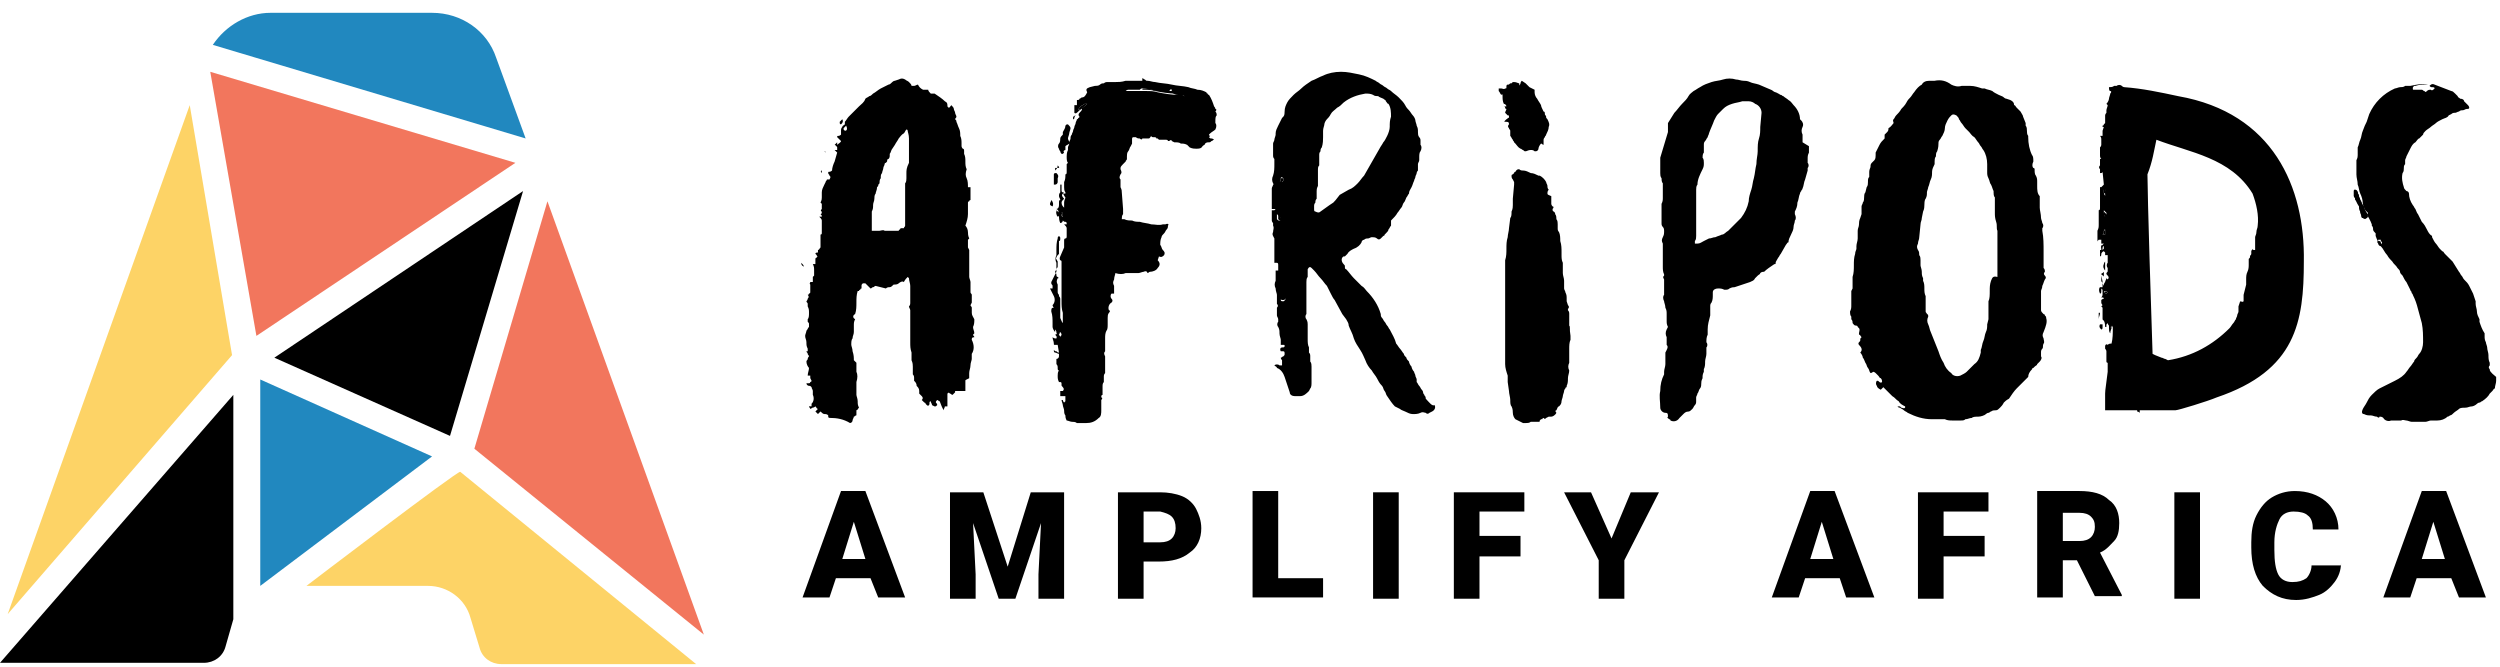 <?xml version="1.0" encoding="UTF-8"?>
<!-- Generator: Adobe Illustrator 23.0.2, SVG Export Plug-In . SVG Version: 6.00 Build 0)  -->
<svg version="1.1" id="Layer_1" xmlns="http://www.w3.org/2000/svg" xmlns:xlink="http://www.w3.org/1999/xlink" x="0px" y="0px" viewBox="0 0 195 52" style="enable-background:new 0 0 195 52;" xml:space="preserve">
<style type="text/css">
	.st0{fill:#F2765D;}
	.st1{fill:#FDD366;}
	.st2{fill:#2188BF;}
	.st3{fill:#F2799C;}
	.st4{fill:none;stroke:#F2799C;stroke-miterlimit:10;}
	.st5{enable-background:new    ;}
</style>
<g>
	<g>
		<path class="st0" d="M16.4,5.6L20,26.2l20.2-13.5L16.4,5.6z"/>
		<path d="M15.9,51.7c0.8,0,1.5-0.5,1.7-1.3l0.6-2.1V30.8L0,51.7H15.9z"/>
		<path class="st1" d="M0.6,47.9l17.5-20.2L14.8,8.2L0.6,47.9z"/>
		<path class="st2" d="M38.7,4.5C38,2.4,36,1,33.7,1H21.1c-1.8,0-3.5,1-4.5,2.5L41,10.8L38.7,4.5z"/>
		<path class="st0" d="M37,35l17.9,14.5L42.7,15.7L37,35z"/>
		<path d="M35.1,34l5.7-19.1l-19.4,13L35.1,34z"/>
		<path class="st1" d="M23.9,45.7h9.5c1.5,0,2.9,1,3.3,2.5l0.7,2.3c0.2,0.8,0.9,1.3,1.7,1.3h15.2l-18.4-15    C35.7,36.7,23.9,45.7,23.9,45.7z"/>
		<path class="st2" d="M20.3,29.6v16.1l13.4-10.1L20.3,29.6z"/>
		<path d="M99.9,16.9c0,0-0.1-0.1-0.1-0.1c-0.1,0-0.1-0.1-0.1-0.1c0,0.1,0,0.3,0,0.4c0,0,0.1,0.1,0.2,0.1c0.1,0,0.1,0,0.1-0.1    c0,0,0,0,0,0C99.9,17.1,99.9,17,99.9,16.9 M100.1,14.1c0-0.1,0-0.2,0-0.2c-0.1,0-0.2,0-0.2,0c0,0.1,0,0.1,0,0.2    c-0.1,0.1-0.1,0.1,0,0.1C100,14.2,100,14.2,100.1,14.1 M91.6,7.2c0,0,0-0.1,0-0.1c0,0,0-0.1,0-0.1c-0.1-0.1-0.2,0-0.2,0.1    c-0.1,0-0.3,0-0.4,0c-0.1,0-0.3,0-0.4,0h-0.2C90.1,7.1,90,7,89.9,7l-0.4-0.1c-0.1,0-0.2,0-0.2,0c-0.1,0-0.2,0-0.2,0.1    c0,0,0,0-0.1,0h-0.3c-0.1,0-0.2,0-0.3,0c-0.1,0-0.1,0-0.2,0C88,7,87.9,7,87.8,7v0c0,0,0.1,0,0.1,0c0,0,0,0,0.1,0h0.8    c0.1,0,0.3,0,0.4,0c0.3,0,0.6,0,0.9,0.1c0.5,0.1,1.1,0.2,1.6,0.2h0.3c0.1,0.1,0.2,0.1,0.4,0c-0.2-0.1-0.3-0.1-0.5-0.1    C91.9,7.3,91.7,7.3,91.6,7.2 M84.3,8.3c-0.1,0.1-0.2,0.2-0.2,0.3c0.3-0.1,0.5-0.3,0.7-0.5c-0.1,0-0.1,0-0.2,0    C84.5,8.2,84.4,8.2,84.3,8.3 M99.9,23.3c0,0.1,0.1,0.1,0.2,0.1c0.1,0,0.2-0.1,0.2-0.1c0-0.1-0.1-0.2-0.1-0.2c0,0,0,0,0,0    C100,23.1,99.9,23.2,99.9,23.3C99.9,23.3,99.9,23.3,99.9,23.3 M73.3,30.8C73.3,30.8,73.3,30.8,73.3,30.8L73.3,30.8    C73.3,30.8,73.3,30.7,73.3,30.8L73.3,30.8z M65.5,9.5c0,0,0,0.1,0,0.1c0,0,0,0.1,0.1,0.1c0.1-0.1,0.2-0.2,0.1-0.4L65.5,9.5z     M82.8,16.6c-0.1,0.1-0.1,0.1,0,0.1c0,0.1,0,0.1,0,0.1c0,0,0.1,0.1,0.1,0.1h0v-0.3L82.8,16.6L82.8,16.6z M65,10.4L65,10.4L65,10.4    L65,10.4z M82.4,16.5c0,0.2,0,0.3,0.1,0.4c0.1,0,0.1-0.1,0.2-0.2c0,0-0.1-0.1-0.1-0.1C82.5,16.6,82.4,16.5,82.4,16.5 M82.6,26.1    c0.1-0.1,0-0.2-0.1-0.2c0,0.1-0.1,0.2-0.2,0.2c0.1,0.1,0.1,0.2,0.2,0.2C82.5,26.2,82.5,26.2,82.6,26.1 M74.3,29.5h1v1h-1V29.5z     M164.1,18.1c0,0.1,0,0.1-0.1,0.2l0.2,0c0-0.1,0-0.3,0-0.4C164.1,18,164.1,18.1,164.1,18.1 M164.2,14.7L164.2,14.7l-0.1,0l0,0.2    c0,0.2,0,0.2,0.2,0.2L164.2,14.7C164.3,14.7,164.2,14.7,164.2,14.7 M164.1,16.5c0,0.2,0,0.3,0.1,0.5c0,0,0-0.1,0.1-0.1    c0,0,0.1-0.1,0.1-0.1c0,0-0.1-0.1-0.1-0.1C164.2,16.6,164.2,16.6,164.1,16.5 M164.7,25.1C164.7,25,164.7,25,164.7,25.1    C164.6,25,164.6,25,164.7,25.1c-0.1,0-0.1,0.2-0.1,0.3c0,0.1,0,0.2,0,0.4C164.7,25.5,164.7,25.3,164.7,25.1L164.7,25.1z     M185.5,18.8c-0.1,0-0.1,0.1,0,0.2c0,0.1,0.1,0.2,0.2,0.2c0,0,0.1,0,0.1-0.1c0-0.1-0.1-0.1-0.1-0.2    C185.7,18.8,185.6,18.8,185.5,18.8 M184.5,16.4c-0.1-0.1-0.1-0.3-0.2-0.4c-0.1-0.1-0.1-0.3-0.2-0.4c0-0.1-0.1-0.2-0.1-0.3    c0-0.1-0.1-0.2-0.1-0.3c-0.1-0.2-0.2-0.2-0.2-0.2c-0.1,0-0.1,0.1-0.1,0.1c0,0.1,0,0.1,0,0.2c0,0,0,0.1,0,0.1c0,0,0,0.1,0,0.1    c0.1,0.1,0.1,0.2,0.1,0.2c0,0.1,0.1,0.1,0.1,0.2c0,0.1,0.1,0.2,0.1,0.2c0,0.1,0.1,0.1,0.1,0.2c0,0.1,0,0.3,0.1,0.4    c0,0.1,0.1,0.2,0.1,0.4c0,0,0,0.1,0.1,0.1c0,0,0,0,0,0c0.1,0.1,0.2,0.1,0.3,0c0.1-0.1,0.1-0.2,0.1-0.3c0,0-0.1-0.1-0.1-0.1    C184.6,16.5,184.5,16.5,184.5,16.4 M164.1,22.8c0.1,0,0.1,0.1,0.2,0.1c0,0,0,0,0.1-0.1C164.3,22.7,164.2,22.7,164.1,22.8    C164.2,22.7,164.2,22.7,164.1,22.8 M64.3,11.8l0.1,0.1C64.4,11.8,64.3,11.8,64.3,11.8"/>
		<path d="M70.7,13.5c0,0.1,0,0.3,0,0.4c0,0.1,0,0.3-0.1,0.4c0,0.1,0,0.2,0,0.3c0,0.1,0,0.2,0,0.3v0.5c0,0.2,0,0.3,0,0.5    c0,0,0,0.1,0,0.1c0,0,0,0,0,0.1v1c0,0.2,0,0.4,0,0.5c0,0.1-0.1,0.1-0.1,0.2c0,0-0.1,0-0.1,0c0,0-0.1,0-0.1,0c0,0-0.1,0-0.1,0.1    c0,0-0.1,0-0.1,0.1c-0.1,0-0.2,0-0.2,0c-0.1,0-0.3,0-0.4,0c-0.2,0-0.3,0-0.5,0c0,0,0,0,0,0s0,0,0,0c-0.1-0.1-0.3,0-0.4,0    c-0.1,0-0.1,0-0.2,0c-0.1,0-0.2,0-0.2,0c-0.1,0-0.1,0-0.1,0c0,0-0.1,0-0.1,0c0-0.1,0-0.1,0-0.2c0-0.2,0-0.4,0-0.5    c0-0.1,0-0.2,0-0.3c0-0.1,0-0.2,0-0.3c0,0,0-0.1,0-0.1c0,0,0-0.1,0-0.1c0.1-0.2,0.1-0.3,0.1-0.5c0-0.2,0.1-0.3,0.1-0.5    c0-0.1,0-0.3,0.1-0.4c0-0.1,0.1-0.3,0.1-0.4c0-0.1,0-0.1,0.1-0.2c0-0.1,0-0.1,0.1-0.2c0-0.1,0-0.3,0.1-0.4c0-0.2,0-0.3,0.1-0.4    c0-0.1,0.1-0.3,0.1-0.4c0-0.1,0.1-0.2,0.1-0.3c0-0.1,0.1-0.1,0.1-0.1c0.1-0.1,0.1-0.1,0.1-0.2c0,0,0-0.1,0.1-0.1    c0.1-0.1,0.1-0.2,0.1-0.3v-0.1c0.1-0.1,0.1-0.3,0.2-0.4l0.2-0.3c0.1-0.2,0.2-0.3,0.3-0.5c0.1-0.1,0.2-0.3,0.4-0.4    c0.1-0.1,0.1-0.2,0.2-0.3c0,0,0.1,0,0.1,0.1c0,0.1,0.1,0.3,0.1,0.6c0,0.2,0,0.4,0,0.6c0,0.2,0,0.4,0,0.6c0,0.2,0,0.5,0,0.7    C70.7,13.1,70.7,13.3,70.7,13.5C70.7,13.5,70.7,13.5,70.7,13.5z M65.9,10.2c-0.1-0.1-0.1-0.1-0.1-0.1c0,0,0-0.1,0-0.1L66,9.8    C66.1,10,66.1,10.2,65.9,10.2C65.9,10.2,65.9,10.2,65.9,10.2z M75.8,24.4c0-0.1,0-0.1,0-0.2c0-0.1,0-0.1,0-0.2    c0-0.1-0.1-0.1-0.1-0.2l0.1-0.2c0,0,0-0.1,0-0.1v-0.5c0-0.1-0.1-0.1-0.1-0.2V22c0-0.1-0.1-0.3-0.1-0.4v-1c0-0.1,0-0.2,0-0.2    c0-0.1,0-0.2,0-0.3c0,0,0-0.1,0-0.1c0,0,0-0.1,0-0.1c0,0,0-0.1,0-0.2c0-0.1,0-0.1,0-0.2l-0.1-0.2c0,0,0-0.1,0-0.1c0,0,0-0.1,0-0.1    c0-0.1,0-0.1,0-0.2c0-0.1,0-0.1,0-0.2c0.1-0.1,0.1-0.1,0.1-0.1c-0.1-0.2-0.1-0.4-0.1-0.5c0-0.2-0.1-0.4-0.2-0.5    c0.1-0.3,0.2-0.6,0.2-0.9c0-0.3,0-0.6,0-0.9c0,0,0-0.1,0.1-0.1c0,0,0-0.1,0.1-0.1c0,0,0-0.1,0-0.1c0,0,0-0.1,0-0.1h0    c0-0.1,0-0.2,0-0.4c0-0.1,0-0.1,0-0.2c0,0,0-0.1,0-0.2c0,0,0,0,0,0c0,0,0,0-0.1,0s0,0-0.1,0c0,0,0,0,0,0c0,0,0,0,0,0    c0-0.2,0-0.5-0.1-0.7c-0.1-0.2-0.1-0.4,0-0.7c-0.1-0.2-0.1-0.4-0.1-0.6c0-0.2,0-0.4-0.1-0.6c0-0.1,0-0.1,0-0.2    c0-0.1,0-0.2-0.1-0.2c-0.1-0.1-0.1-0.2-0.1-0.2c0-0.1,0-0.2,0-0.2c0-0.2,0-0.4-0.1-0.6c0-0.2,0-0.4-0.1-0.6    c-0.1-0.2-0.1-0.3-0.2-0.5c0-0.1,0-0.1-0.1-0.2c0-0.1,0.1-0.1,0.1-0.2c0-0.1-0.1-0.2-0.1-0.3c0-0.1-0.1-0.2-0.1-0.3h0    c0-0.1-0.1-0.2-0.2-0.3C74,8.5,74,8.4,73.9,8.3c0-0.2,0-0.3-0.2-0.4c-0.2-0.2-0.5-0.4-0.8-0.6h-0.3c-0.1-0.1-0.2-0.2-0.2-0.3    c-0.1,0-0.1,0-0.2,0c-0.1,0-0.1,0-0.2,0c-0.2-0.1-0.3-0.2-0.4-0.4c-0.1,0-0.2,0.1-0.3,0.1c-0.1,0-0.1,0-0.2,0    c0-0.1-0.1-0.2-0.2-0.3c-0.1-0.1-0.2-0.1-0.3-0.2c-0.2-0.1-0.3-0.1-0.5,0l-0.3,0.1c-0.1,0-0.2,0.1-0.2,0.1    c-0.1,0.1-0.2,0.2-0.3,0.2c-0.2,0.1-0.4,0.2-0.6,0.3c-0.2,0.1-0.4,0.3-0.6,0.4c-0.1,0.1-0.2,0.2-0.3,0.2c-0.1,0.1-0.2,0.1-0.3,0.2    C67.4,8,67.2,8.1,67,8.3l-0.5,0.5c-0.1,0.1-0.2,0.2-0.3,0.3c0,0,0,0,0,0s0,0,0,0c-0.1,0.1-0.2,0.3-0.3,0.4c0,0,0,0.1,0,0.1    c0,0,0,0.1,0,0.1c-0.1,0.1-0.2,0.1-0.2,0.2c-0.1,0.1-0.1,0.2-0.1,0.3c0,0.1,0,0.2,0,0.3c0,0-0.1,0.1-0.2,0.1c-0.1,0-0.1,0-0.1,0.1    l0.1,0.1v0c0.1,0.1,0.1,0.1,0.2,0.2c0,0.1-0.2,0.2-0.3,0.3c0,0,0-0.1,0-0.2l-0.2,0.2c0,0,0.1,0,0.1,0.1c0,0,0.1,0,0.1,0.1    c0,0,0,0.1,0,0.1c0,0,0,0.1,0,0.1c-0.1,0-0.1,0-0.2,0c0,0,0.1,0.1,0.1,0.1c0,0,0.1,0.1,0.1,0.1l-0.2,0.7c-0.1,0.2-0.2,0.5-0.2,0.7    c0,0-0.1,0.1-0.2,0.1c-0.1,0-0.1,0-0.1,0.1c0,0.1,0.1,0.1,0.1,0.2c0.1,0.1,0.1,0.1,0,0.3c0,0,0,0-0.1,0c0,0,0,0-0.1,0    c0,0.1-0.1,0.1-0.1,0.2l-0.1,0.2c-0.1,0.2-0.2,0.4-0.2,0.6v0.4c0,0.1,0,0.2-0.1,0.4l0.1,0.1c0,0.1,0,0.1,0,0.2c0,0.1,0,0.1,0,0.2    c-0.1,0.1-0.1,0.2,0,0.2c0,0.1,0,0.2-0.1,0.2c0.1,0.1,0.1,0.1,0.1,0.2c0,0-0.1,0-0.1,0c0,0-0.1,0-0.1,0c0.1,0.1,0.2,0.2,0.2,0.3    c0,0.1,0,0.2,0,0.3c0,0.1,0,0.2,0,0.3c0,0.1,0,0.2,0,0.4c0,0,0,0.1-0.1,0.1v0.2c0,0.1,0,0.3,0,0.4c0,0.1,0,0.3,0,0.4    c-0.1,0.1-0.1,0.2-0.2,0.2c0,0,0,0.1,0,0.1c0,0,0,0.1,0,0.1c-0.1,0-0.2,0-0.2,0.1c0,0,0.1,0.1,0.1,0.1c0,0,0,0.1,0.1,0.1    c0,0-0.1,0-0.1,0.1c0,0-0.1,0-0.1,0.1c0,0.1,0,0.1,0,0.2c0,0.1,0,0.1,0,0.2c0,0-0.1,0-0.1,0c0,0-0.1,0-0.1,0    c0.1,0.2,0.1,0.3,0.1,0.5c0,0.1,0,0.3,0,0.4l-0.1,0.1c0,0,0,0.1,0,0.1s0,0.1,0,0.1c0,0,0,0.1,0,0.1c0,0,0,0.1,0,0.1c0,0,0,0-0.1,0    c0,0,0,0-0.1,0c0,0.1-0.1,0.1,0,0.2c0,0.1,0,0.1,0,0.2c0,0.1,0,0.2,0,0.4c0,0,0,0.1-0.1,0.1c0,0,0,0.1-0.1,0.1    c0.1,0.1,0.1,0.2,0,0.3c0,0.1-0.1,0.2-0.1,0.2c0,0.1,0.1,0.1,0.1,0.2c0,0.1,0,0.1,0,0.2c0.1,0.2,0.1,0.3,0.1,0.5    c0,0.2,0,0.4-0.1,0.5v0.2c0.1,0.1,0.1,0.1,0.1,0.2c0,0.1,0,0.2,0,0.2c-0.1,0.1-0.1,0.2-0.2,0.3c0,0.1-0.1,0.3-0.1,0.4    c0,0.2,0.1,0.3,0.1,0.5c0,0.2,0,0.3,0.1,0.5c0,0.1,0,0.1,0,0.1c0,0,0,0.1,0,0.1c0,0-0.1,0-0.1,0c0,0.1,0.1,0.1,0.1,0.2    s0.1,0.1,0.1,0.2c0,0-0.1,0.1-0.1,0.2c0,0.1-0.1,0.1-0.1,0.2c0,0.2,0.1,0.4,0.2,0.5c0,0.2-0.1,0.4-0.1,0.6c0,0,0,0,0.1,0    s0,0,0.1,0c0,0,0,0,0,0s0,0,0,0c0,0.1,0,0.2,0,0.2l0.1,0.2c0,0,0,0.1-0.1,0.1c0,0,0,0.1-0.1,0.1c0,0-0.1,0-0.2,0    c0,0.1,0.1,0.2,0.2,0.2c0.1,0,0.1,0,0.2,0.1c0,0.1,0.1,0.2,0.1,0.3c0,0.1,0,0.2,0,0.3c0.1,0.2,0.1,0.5-0.1,0.7v0.2    c0,0-0.1,0-0.1,0c0,0-0.1,0-0.1,0c0,0.1,0.1,0.1,0.1,0.2c0.1,0,0.1-0.1,0.2-0.1c0.1,0,0.2-0.1,0.2-0.1c0.1,0.1,0.1,0.2,0.2,0.2    c0,0-0.1,0.1-0.1,0.1c0,0-0.1,0.1-0.1,0.1l0.2,0.2c0,0,0.1-0.1,0.1-0.1c0,0,0.1-0.1,0.1-0.1c0.1,0.1,0.2,0.2,0.3,0.2    c0.1,0,0.2,0,0.3,0.1c0,0,0,0,0,0.1c0,0,0,0.1,0.1,0.1c0.6,0,1.1,0.1,1.6,0.4c0.1,0,0.2-0.1,0.2-0.2c0-0.1,0.1-0.2,0.1-0.3    c0.1,0,0.1-0.1,0.2-0.1c0-0.1,0-0.2,0-0.2c0-0.1,0-0.1,0-0.2c0.1,0,0.1-0.1,0.2-0.2c-0.1-0.2-0.1-0.3-0.1-0.5    c0-0.2-0.1-0.4-0.1-0.5c0-0.2,0-0.3,0-0.5c0-0.2,0-0.3,0-0.5c0.1-0.3,0.1-0.6,0-0.8c0-0.2,0-0.5,0-0.7c0,0-0.1-0.1-0.1-0.1    l-0.1-0.1c0-0.2,0-0.4-0.1-0.7c0-0.2-0.1-0.4-0.1-0.5c0-0.2,0-0.4,0.1-0.5c0-0.2,0.1-0.3,0.1-0.5c0-0.2,0-0.3,0-0.5s0-0.3,0.1-0.5    c-0.2-0.1-0.2-0.3,0-0.4c0.1-0.3,0.1-0.6,0.1-0.9c0-0.3,0-0.6,0.1-0.9L67,22.7c0,0,0-0.1,0.1-0.1c0,0,0-0.1,0.1-0.1v-0.2    c0-0.1,0-0.1,0.1-0.2c0,0,0.1,0,0.1,0c0,0,0.1,0,0.1,0v0c0.1,0.1,0.3,0.3,0.4,0.4c0.1,0,0.1-0.1,0.2-0.1c0.1,0,0.1-0.1,0.2-0.1    l0.8,0.2c0.1-0.1,0.2-0.1,0.3-0.1c0.1,0,0.2-0.1,0.3-0.2c0.1,0,0.3,0,0.4-0.1c0.1-0.1,0.3-0.2,0.4-0.1c0.1-0.2,0.2-0.3,0.3-0.4    l0.1,0.1c0,0.2,0.1,0.4,0.1,0.6c0,0.1,0,0.3,0,0.4v0.5c0,0.1,0,0.3,0,0.4c0,0.1,0,0.2-0.1,0.3c0,0.1,0.1,0.2,0.1,0.3    c0,0.1,0,0.2,0,0.3c0,0.2,0,0.3,0,0.5c0,0.2,0,0.3,0,0.5c0,0.1,0,0.3,0,0.4c0,0.1,0,0.3,0,0.4v0.2c0,0.1,0,0.2,0,0.2    c0,0.3,0,0.5,0.1,0.8v0.6c0.1,0.2,0.1,0.4,0.1,0.5c0,0.2,0,0.4,0,0.6v0c0.1,0.1,0.1,0.2,0.1,0.3v0.2c0.1,0.1,0.2,0.2,0.2,0.4    c0.1,0.1,0.2,0.2,0.2,0.4v0.2l0.2,0.2c0.1,0.1,0.1,0.2,0,0.3l0.2,0.2c0,0,0.1,0,0.1,0.1c0,0,0.1,0.1,0.1,0.1    c0.1,0.1,0.2,0,0.2-0.1c0,0,0-0.1,0-0.1c0,0,0-0.1,0.1-0.1c0,0.1,0.1,0.2,0.1,0.3l0.2,0.1c0.1,0,0.1,0,0.2-0.1    c0-0.1,0-0.1-0.1-0.2c0-0.1,0-0.1,0.1-0.2c0.1,0,0.1,0.1,0.2,0.1c0.1,0.3,0.2,0.5,0.3,0.7c0-0.1,0.1-0.2,0.1-0.3c0,0,0.1,0,0.1,0    c0,0,0.1,0,0.1,0c0-0.2,0-0.4,0-0.6c0,0,0,0,0-0.1c0,0,0,0,0-0.1c0,0,0-0.1,0-0.1c0,0,0-0.1,0-0.1c0.1-0.1,0.1-0.1,0.2,0    c0.1,0,0.1,0.1,0.2,0.1c0,0,0.1-0.1,0.1-0.1c0,0,0.1-0.1,0.1-0.1v-0.3c0,0,0.1,0,0.1,0c0,0,0.1,0,0.1,0v0l0.5-0.4v-0.2l0.2-0.1    l0.2-0.1c0-0.1,0-0.1,0-0.2c0-0.1,0-0.1,0-0.2c0-0.2,0.1-0.4,0.1-0.6c0-0.2,0.1-0.4,0.1-0.5c0-0.1,0-0.3,0-0.4    c0.2-0.3,0.2-0.7,0-1.1c0-0.1,0-0.2,0.2-0.2c0-0.1-0.1-0.1-0.1-0.2l0.1-0.1c0-0.2-0.1-0.3-0.1-0.5c0.1-0.2,0.1-0.4,0.1-0.6    C75.9,24.7,75.8,24.6,75.8,24.4L75.8,24.4L75.8,24.4z M64.1,13.5c0-0.1,0-0.1,0-0.2C64,13.3,64,13.4,64.1,13.5 M65,10.4L65,10.4    L65,10.4L65,10.4z"/>
		<path d="M71.1,30.3L71.1,30.3L71.1,30.3L71.1,30.3z M62.5,20.5c0,0.1,0,0.2,0.2,0.3C62.7,20.7,62.6,20.6,62.5,20.5 M83.8,9.2    C83.9,9.2,83.9,9.2,83.8,9.2c0-0.1,0.1-0.2,0.1-0.2c0,0,0,0,0,0c0,0,0,0,0,0c-0.1,0-0.1,0.1-0.2,0.1c0,0,0,0.1,0,0.2l0.1,0    C83.7,9.3,83.8,9.3,83.8,9.2 M82.1,16.1c0.1-0.2,0-0.4-0.1-0.5c0,0.1-0.1,0.2-0.1,0.3S81.9,16,82.1,16.1"/>
		<path d="M92.2,7.4h-0.3c-0.5,0-1.1-0.1-1.6-0.2c-0.3-0.1-0.6-0.1-0.9-0.1c-0.1,0-0.3,0-0.4,0H88c0,0,0,0-0.1,0c0,0-0.1,0-0.1,0v0    C87.9,7,88,7,88,7c0.1,0,0.1,0,0.2,0c0.1,0,0.2,0,0.3,0h0.3c0,0,0.1,0,0.1,0c0.1-0.1,0.1-0.1,0.2-0.1c0.1,0,0.2,0,0.2,0L89.8,7    c0.1,0,0.3,0.1,0.4,0.1h0.2c0.1,0,0.3,0,0.4,0c0.1,0,0.3,0,0.4,0c0.1-0.1,0.1-0.2,0.2-0.1c0,0,0,0.1,0,0.1c0,0,0,0.1,0,0.1    c0.1,0.1,0.3,0.2,0.5,0.2c0.2,0,0.3,0,0.5,0.1C92.4,7.5,92.3,7.5,92.2,7.4C92.1,7.4,92.2,7.4,92.2,7.4z M84.1,8.6    c0-0.1,0.1-0.2,0.2-0.3c0.1-0.1,0.2-0.1,0.3-0.2c0,0,0.1,0,0.2,0C84.6,8.3,84.3,8.5,84.1,8.6C84.1,8.6,84.1,8.6,84.1,8.6z     M82.9,16.9L82.9,16.9c-0.1,0-0.1-0.1-0.1-0.1c0,0,0,0,0-0.1c0,0,0-0.1,0-0.1l0.1,0h0V16.9z M82.5,16.8c-0.1-0.1-0.1-0.2-0.1-0.4    c0,0,0.1,0.1,0.1,0.1c0.1,0,0.1,0.1,0.1,0.1C82.6,16.8,82.6,16.8,82.5,16.8C82.5,16.8,82.5,16.8,82.5,16.8z M94.9,9    c0-0.1,0-0.2-0.1-0.3c0.1-0.1,0.1-0.2,0-0.2c0-0.1-0.1-0.2-0.1-0.2c-0.1-0.3-0.2-0.6-0.4-0.9c0,0-0.1,0-0.1-0.1c0,0-0.1,0-0.1-0.1    C93.9,7.1,93.7,7,93.4,7c-0.2-0.1-0.5-0.1-0.7-0.2c-0.4-0.1-0.9-0.1-1.3-0.2c-0.4-0.1-0.9-0.1-1.3-0.2c-0.2,0-0.4-0.1-0.6-0.1    c-0.1,0-0.1,0-0.2-0.1c-0.1,0-0.1-0.1-0.2-0.1c0,0,0,0,0,0c0,0,0,0,0,0c0,0,0,0.1,0,0.2h-0.3c-0.2,0-0.3,0-0.5,0h-0.5    c-0.3,0.1-0.6,0.1-0.8,0.1h-0.2c-0.1,0-0.2,0-0.4,0c-0.1,0-0.2,0-0.3,0.1c-0.1,0-0.2,0-0.3,0.1c-0.1,0.1-0.3,0.1-0.4,0.1L85,6.8    c-0.3,0.1-0.3,0.2-0.2,0.4c-0.1,0.2-0.2,0.4-0.4,0.4c-0.1,0-0.1,0.1-0.2,0.1c0,0.1-0.1,0.1-0.2,0.1c0,0,0,0,0,0.1c0,0,0,0.1,0,0.1    c0,0.1,0,0.1,0,0.2c-0.1,0-0.1,0-0.2,0c0,0.1,0,0.2,0,0.3c0,0.1,0,0.2,0,0.3c0.1,0.1,0.2,0,0.3-0.1c0.1-0.1,0.2-0.2,0.3-0.2v0    c0,0.1-0.1,0.2-0.2,0.3c-0.1,0.1-0.1,0.2,0,0.3l0,0c0,0,0,0.1-0.1,0.1c0,0,0,0.1-0.1,0.1c0,0.1-0.1,0.2-0.1,0.3    c0,0.1-0.1,0.2-0.1,0.3c0,0.1-0.1,0.2-0.1,0.3c0,0.1-0.1,0.2-0.1,0.3c-0.1,0.1-0.1,0.2-0.1,0.3c0,0.1-0.1,0.2-0.1,0.3    c0-0.1-0.1-0.2-0.1-0.3c0-0.1,0.1-0.3,0.1-0.4s0.1-0.3,0.1-0.4c0-0.1-0.1-0.2-0.2-0.3c0,0-0.1,0-0.1,0c0,0-0.1,0.1-0.1,0.1    c0,0.2-0.1,0.3-0.2,0.5c0,0,0,0.1,0,0.1c0,0,0,0.1,0,0.1c-0.1,0.1-0.2,0.2-0.2,0.3c0,0.1,0,0.3-0.1,0.4c-0.1,0.1-0.1,0.3,0,0.4    c0,0.1,0.1,0.2,0.1,0.2c0,0.1,0.1,0.2,0.1,0.2l0.1,0c0.1-0.1,0.1-0.1,0.1-0.1c-0.1-0.1,0-0.2,0.1-0.2v-0.3    c0.1-0.1,0.2-0.1,0.3-0.2c0,0.1-0.1,0.2-0.1,0.3c0,0.1,0,0.2,0,0.2c-0.1,0.2-0.1,0.4-0.1,0.5c0,0.2,0,0.4,0.1,0.5    c-0.1,0.1-0.1,0.1-0.1,0.1c0,0.1,0,0.3,0,0.4c0,0,0,0.1,0,0.1c0,0,0,0.1,0,0.1c0,0.1,0,0.2-0.1,0.2c0,0.2,0,0.4-0.1,0.6    c0,0.1,0,0.2,0,0.4c0,0.1,0,0.3,0.1,0.4v0.1c0,0-0.1,0-0.1,0c0,0-0.1,0-0.1,0c0.1,0.1,0.1,0.2,0.2,0.3h0c0,0.1-0.1,0.2-0.1,0.4    c0,0,0,0.1,0,0.1c0,0,0,0.1,0,0.1c0,0,0,0.1,0,0.1c0,0,0,0.1,0,0.1c-0.1-0.1-0.2-0.2-0.2-0.4c0-0.1,0.1-0.2,0.2-0.3    c-0.2-0.2-0.2-0.3-0.1-0.4c0.1-0.1,0.1-0.1,0-0.1c-0.1,0-0.1-0.1-0.1-0.2c0-0.1,0-0.2,0-0.2c0,0,0,0,0-0.1c0,0,0,0,0-0.1h-0.1    c0,0,0,0,0,0.1c0,0,0,0.1,0,0.1c0,0.1,0,0.1,0,0.2c0,0.1,0,0.1,0,0.2c-0.1,0.1-0.1,0.2-0.1,0.3c0,0.1,0.1,0.2,0.1,0.3c0,0,0,0,0,0    s0,0,0,0v0c-0.1,0-0.1,0.1-0.1,0.2c0,0.1,0,0.1,0,0.2c0,0.2-0.1,0.3-0.2,0.3c0.2,0.1,0.2,0.3,0.2,0.5c0,0.2,0,0.4,0.1,0.6    c0.1,0,0.2-0.1,0.2-0.2c0.1,0.1,0.1,0.1,0.2,0.1c0.1,0,0.1,0.1,0.1,0.2c-0.1,0-0.1,0-0.2,0c0,0,0,0,0,0c0.1,0.1,0.2,0.2,0.2,0.3    c0,0,0,0.1,0,0.1c0,0,0,0,0,0.1v0.4c0,0.1,0,0.2-0.1,0.2c0,0,0,0,0,0c-0.1,0-0.1,0.1-0.1,0.2c0,0.2,0,0.3,0,0.5L82.7,20    c-0.1,0.2,0,0.3,0,0.3c0.1,0,0.1,0.1,0.1,0.1v0.2c0,0.1,0,0.3,0,0.4c0,0.1,0,0.3,0,0.4c0,0.2,0,0.4,0,0.6c0,0.2,0,0.4,0,0.6    c0,0.3,0,0.6,0,0.9s0,0.6,0.1,0.9v0.8h0c-0.1-0.1-0.1-0.2-0.2-0.4c0,0,0,0,0-0.1c0,0,0,0,0-0.1c0-0.1,0-0.2,0-0.4v-0.7    c0,0,0-0.1,0-0.1c0,0,0-0.1,0-0.1c0-0.1-0.1-0.2-0.1-0.2V23c0,0-0.1-0.1-0.1-0.2c0-0.1,0-0.1,0-0.2c0-0.1,0-0.1,0-0.2    c0-0.1,0-0.1,0-0.2c-0.1-0.2-0.1-0.3,0-0.5c0.1,0,0.1,0,0-0.1c-0.1,0-0.1-0.1-0.1-0.2c0-0.1-0.1-0.1-0.1-0.2    c0-0.1,0.1-0.1,0.1-0.2s0.1-0.1,0.1-0.2v-0.2c0-0.1,0-0.1,0-0.2c-0.1-0.2-0.2-0.3-0.1-0.3c0-0.1,0.1-0.2,0.2-0.3    c0-0.1,0-0.3,0-0.4c0-0.2,0-0.3,0-0.5v-0.1c0.1,0,0.1-0.1,0.1-0.2c0-0.1,0-0.1-0.1-0.2c-0.1,0.1-0.1,0.1-0.1,0.2    c-0.1,0.3-0.1,0.6-0.1,0.9c0,0.1,0,0.2,0,0.4c-0.1,0.2-0.1,0.4,0,0.6c0,0.2,0,0.5,0,0.7L82,22c0,0,0,0.1,0,0.1    c0,0.1,0.1,0.1,0.1,0.2c0,0.1,0,0.2,0,0.2c-0.1,0-0.2,0-0.2,0l0,0c0.1,0.2,0.2,0.4,0.3,0.6c0.1,0.2,0.1,0.5-0.1,0.7    c0,0,0,0.1,0.1,0.2c-0.2,0-0.2,0.1-0.2,0.3c0.1,0.3,0.1,0.6,0.1,0.9v0.3c0,0.1,0.1,0.3,0.2,0.4c0-0.1,0-0.1,0-0.2    c0.1,0.1,0.1,0.2,0.1,0.2c0,0.1,0,0.1,0.1,0.2c0,0,0,0,0,0c0.1,0,0.1-0.1,0.2-0.2c0.1,0.1,0.1,0.2,0.1,0.2c0,0.1-0.1,0.1-0.1,0.2    c0-0.1-0.1-0.2-0.2-0.2c0,0.1-0.1,0.2-0.1,0.3c-0.1,0-0.2,0-0.3-0.1c0,0.2,0.1,0.3,0.1,0.5c0,0.1,0,0.1,0.1,0.1c0,0,0,0,0,0h0.2    l0.1,0.6c-0.1,0-0.1,0-0.2-0.1c-0.1,0-0.1,0-0.2-0.1c0,0.1,0,0.2,0.1,0.2c0.1,0,0.2,0.1,0.3,0.1c0,0,0,0.1,0,0.1c0,0,0,0.1,0,0.1    c0,0.1-0.1,0.2-0.2,0.2c0,0.1,0,0.2,0,0.4c0.1,0.1,0.1,0.2,0.1,0.3c0,0.1,0,0.2,0.1,0.2c-0.1,0.1-0.1,0.3-0.1,0.4    c0,0.2,0,0.3,0.1,0.5c0.2,0,0.2,0,0.2,0.2c0,0.1,0,0.1,0.1,0.2c0.1,0.1,0.1,0.2,0,0.3c0,0,0,0-0.1,0s0,0-0.1,0c0,0.1,0,0.1,0,0.2    v0.2c0.1,0,0.2,0,0.4,0c0,0.1,0,0.2,0,0.4L83,31.4c0,0-0.1-0.1-0.1-0.2h-0.1c0,0.1,0.1,0.3,0.1,0.4c0,0.1,0.1,0.3,0.1,0.4    c0,0.1,0,0.3,0.1,0.4c0,0.1,0,0.2,0.1,0.4c0.1,0,0.3,0.1,0.4,0.1s0.3,0,0.4,0.1c0,0,0.1,0,0.1,0h0.6c0.4,0,0.7-0.1,1-0.4    c0.2-0.1,0.2-0.4,0.2-0.6c0-0.1,0-0.3,0-0.4c0-0.1,0-0.3,0-0.4c0.1-0.1,0.1-0.2,0-0.2c0-0.1,0-0.2,0.1-0.2v-0.2c0-0.1,0-0.3,0-0.4    c0-0.2,0-0.3,0.1-0.4c0-0.1,0-0.2,0-0.4c0-0.1,0-0.2,0.1-0.3v-0.5c0-0.1,0-0.3,0-0.4c0-0.1,0-0.3,0-0.4c-0.1-0.2-0.1-0.3,0-0.4    c0-0.2,0-0.4,0-0.5v-0.5c0-0.2,0-0.4,0.1-0.6c0.1-0.1,0.1-0.3,0.1-0.5c0-0.2,0-0.3,0-0.5c0-0.1,0-0.3,0.1-0.4    c0.1-0.1,0.1-0.2,0-0.2c-0.1-0.2,0-0.5,0.2-0.6c0.1-0.1,0.1-0.2,0-0.3c-0.1-0.1-0.1-0.3,0-0.4c0,0,0.1,0,0.1,0c0,0,0.1,0,0.1,0    c0-0.1,0-0.2,0-0.3c0-0.1,0-0.2,0-0.3c-0.1-0.2-0.1-0.3,0-0.5c0-0.2,0.1-0.4,0.1-0.5H87c0.3,0.1,0.6,0.1,0.8,0c0,0,0.1,0,0.1,0    c0,0,0.1,0,0.1,0c0.1,0,0.3,0,0.4,0c0.1,0,0.3,0,0.4,0h0c0.1,0,0.3-0.1,0.4-0.1c0.2-0.1,0.3,0,0.3,0.1c0.1,0,0.1-0.1,0.2-0.1    c0.2,0,0.5-0.1,0.6-0.3c0.2-0.2,0.2-0.4,0-0.6L90.4,20c0.2,0.1,0.3,0,0.4-0.1c0.1-0.2,0-0.3-0.1-0.4c0,0,0,0,0,0    c-0.1-0.1-0.1-0.3-0.2-0.4c0-0.2,0-0.4,0.1-0.6c0-0.1,0.1-0.2,0.2-0.3s0.1-0.2,0.2-0.3c0.1-0.1,0.1-0.2,0.1-0.3    c0.1-0.1,0-0.2-0.2-0.1c0,0-0.1,0-0.1,0c0,0-0.1,0-0.1,0c-0.3,0.1-0.6,0-0.9,0c-0.3-0.1-0.6-0.1-0.9-0.2c-0.2,0-0.4,0-0.6-0.1    c-0.2,0-0.4,0-0.6-0.1c-0.1,0-0.1,0-0.2,0c0-0.1,0-0.3,0.1-0.4c0-0.1,0-0.3,0-0.4l-0.1-1.3c0-0.1,0-0.2-0.1-0.4c0-0.1,0-0.1,0-0.2    c0-0.1,0-0.1,0-0.2c0,0,0-0.1,0-0.1c0,0,0-0.1,0-0.1c-0.1-0.1-0.1-0.2,0-0.4c0.1-0.1,0.1-0.2,0-0.4c0,0,0-0.1,0-0.1    c0-0.1,0.1-0.2,0.2-0.3l0.2-0.2c0-0.1,0.1-0.1,0.1-0.2c0-0.1,0-0.1,0-0.2c0-0.1,0-0.3,0.1-0.4c0.1-0.1,0.1-0.3,0.2-0.4l0.1-0.2    c0-0.1,0-0.2,0-0.3c0-0.1,0-0.2,0.1-0.2c0.1,0,0.1,0,0.2,0c0.1,0.1,0.2,0.1,0.3,0.1c0.1,0.1,0.2,0.1,0.2,0h0.2c0.1,0,0.2,0,0.3,0    c0.1,0,0.1-0.1,0.2-0.2c0,0.1,0.1,0.1,0.2,0.1c0.1,0,0.2,0,0.2,0.1c0.1,0,0.1,0,0.1,0c0,0,0.1,0.1,0.1,0.1c0,0,0,0,0.1,0    c0,0,0,0,0.1,0h0.3c0.1,0,0.2,0,0.2,0.1h0.1c0.1-0.1,0.2-0.1,0.2,0l0.2,0.1c0.2,0,0.4,0,0.5,0.1c0.2,0,0.3,0,0.5,0.1    c0.1,0.1,0.2,0.2,0.2,0.2c0.2,0.1,0.4,0.1,0.5,0.1c0.2,0,0.4,0,0.5-0.2c0.1-0.1,0.2-0.1,0.2-0.2c0.1-0.1,0.2-0.1,0.3-0.1    c0.1,0,0.1,0,0.2-0.1c0.1,0,0.1-0.1,0.2-0.1c0,0-0.1-0.1-0.2-0.1c-0.1,0-0.1,0-0.2-0.1c0.1-0.1,0.1-0.1,0.1-0.1    c-0.1,0-0.1-0.1-0.1-0.1c0.1-0.1,0.1-0.1,0.1-0.1c0.1-0.1,0.3-0.2,0.4-0.3c0.1-0.2,0.1-0.4,0-0.5C94.8,9.2,94.8,9.1,94.9,9L94.9,9    L94.9,9z"/>
		<path d="M82.3,14.4c0.1,0,0.2-0.1,0.2-0.2c0-0.1,0-0.2,0-0.3c0.1-0.2,0-0.3-0.1-0.4c-0.1,0-0.2,0-0.2,0.1c0,0.1,0,0.3,0,0.4V14.4z    "/>
		<path d="M82.5,13.1c-0.1,0-0.1,0-0.2,0c0,0,0,0.1,0,0.1s0,0.1,0,0.1c0.1-0.1,0.2-0.2,0.2-0.4C82.7,13.1,82.6,13.1,82.5,13.1     M104,15.8l-0.3,0.2l-0.7,0.5c0,0,0,0,0,0c0,0,0,0,0,0c-0.1,0.1-0.2,0.1-0.4,0c-0.1,0-0.1-0.1-0.1-0.2v-0.2c0-0.1,0-0.2,0.1-0.3    c0-0.1,0-0.2,0.1-0.3v-0.2c0-0.1,0-0.2,0-0.4c0-0.1,0-0.2,0.1-0.4c0-0.1,0-0.2,0-0.4c0-0.1,0-0.2,0-0.4c0-0.1,0-0.3,0-0.4    c0-0.2,0-0.3,0.1-0.4c0-0.1,0-0.2,0-0.4c0-0.1,0-0.2,0-0.4c0-0.1,0-0.2,0.1-0.3c0-0.1,0-0.2,0.1-0.3c0.1-0.3,0.1-0.6,0.1-0.8    c0-0.2,0-0.4,0-0.5c0-0.2,0.1-0.4,0.1-0.5c0-0.1,0.1-0.3,0.2-0.4c0.1-0.1,0.2-0.2,0.3-0.4c0.1-0.2,0.3-0.3,0.5-0.5    c0.2-0.1,0.3-0.2,0.5-0.4c0.5-0.4,1.1-0.6,1.7-0.7c0.2,0,0.4,0,0.6,0.1c0.1,0.1,0.3,0.1,0.4,0.1c0.1,0.1,0.2,0.1,0.4,0.2    c0.1,0.1,0.2,0.1,0.2,0.2c0.1,0.1,0.1,0.2,0.2,0.2c0.2,0.3,0.2,0.7,0.2,1c-0.1,0.3-0.1,0.5-0.1,0.8c0,0.2-0.1,0.5-0.2,0.7    c-0.1,0.2-0.2,0.4-0.3,0.5c-0.1,0.2-0.2,0.3-0.3,0.5c-0.1,0.2-0.3,0.5-0.4,0.7c-0.1,0.2-0.3,0.5-0.4,0.7c-0.1,0.2-0.3,0.5-0.4,0.7    c-0.2,0.2-0.3,0.4-0.5,0.6c-0.2,0.2-0.4,0.4-0.7,0.5c-0.2,0.1-0.5,0.3-0.7,0.4C104.2,15.6,104.1,15.7,104,15.8 M100.1,23.5    c-0.1,0-0.2,0-0.2-0.1c0-0.1,0.1-0.2,0.2-0.2c0,0,0,0,0,0c0.1,0,0.2,0.1,0.2,0.1C100.2,23.4,100.2,23.5,100.1,23.5    C100.1,23.5,100.1,23.5,100.1,23.5 M99.8,17.2c-0.1,0-0.1,0-0.2-0.1c0-0.1,0-0.3,0-0.4c0,0,0.1,0.1,0.1,0.1c0,0,0.1,0.1,0.1,0.1    c0.1,0.1,0.1,0.1,0,0.2C99.9,17.1,99.9,17.2,99.8,17.2C99.8,17.2,99.8,17.2,99.8,17.2 M99.9,14.1c0-0.1,0-0.1,0-0.2    c0-0.1,0.1-0.1,0.2,0c0,0.1,0,0.2,0,0.2c-0.1,0.1-0.1,0.1-0.1,0.1C99.8,14.2,99.8,14.1,99.9,14.1 M111.3,31.2    c-0.1-0.1-0.1-0.1-0.1-0.2c0-0.1-0.1-0.1-0.1-0.2c-0.1-0.1-0.1-0.2-0.1-0.2c0-0.1-0.1-0.2-0.1-0.2c-0.1-0.1-0.1-0.2-0.2-0.3    c-0.1-0.1-0.1-0.2-0.2-0.3c0,0,0,0,0-0.1s0,0,0-0.1c0-0.1-0.1-0.2-0.1-0.3c0-0.1-0.1-0.2-0.1-0.3c-0.1-0.1-0.2-0.3-0.2-0.4    c-0.1-0.1-0.2-0.3-0.2-0.4c-0.1-0.1-0.2-0.2-0.2-0.3c-0.1-0.1-0.2-0.2-0.2-0.3c-0.1-0.1-0.2-0.3-0.3-0.4c-0.1-0.1-0.2-0.3-0.3-0.4    c-0.1-0.4-0.3-0.7-0.5-1.1c-0.1-0.1-0.1-0.2-0.2-0.3c-0.1-0.1-0.1-0.2-0.2-0.3c-0.1-0.1-0.1-0.2-0.2-0.3c-0.1-0.1-0.1-0.2-0.1-0.3    c-0.2-0.7-0.6-1.3-1.1-1.8c-0.1-0.1-0.2-0.3-0.4-0.4l-0.6-0.6c-0.2-0.2-0.4-0.5-0.6-0.7c-0.1,0-0.1-0.1-0.1-0.2    c0-0.1,0-0.1-0.1-0.2c-0.2-0.2-0.2-0.5,0-0.6c0,0,0,0,0.1,0c0.1-0.1,0.1-0.1,0.2-0.2c0.1-0.2,0.3-0.3,0.5-0.4    c0.3-0.1,0.5-0.3,0.6-0.5c0-0.1,0.1-0.2,0.2-0.2c0.1-0.1,0.2-0.1,0.3-0.1s0.2-0.1,0.3-0.1c0.1,0,0.3,0,0.4,0.1    c0.1,0.1,0.2,0.1,0.3,0l0.2-0.2c0,0,0.1,0,0.1-0.1c0,0,0.1-0.1,0.1-0.1c0.1-0.1,0.2-0.2,0.2-0.3c0.1-0.1,0.1-0.2,0.2-0.3    c0,0,0-0.1,0-0.1c0,0,0-0.1,0-0.1c0,0,0,0,0-0.1c0,0,0-0.1,0-0.1c0.2-0.2,0.4-0.4,0.5-0.6c0.1-0.1,0.2-0.3,0.3-0.4    c0.1-0.1,0.1-0.3,0.2-0.4c0.1-0.1,0.1-0.2,0.2-0.4c0.1-0.1,0.1-0.2,0.2-0.3c0,0,0,0,0,0s0,0,0,0c0-0.2,0.1-0.3,0.2-0.5    c0.1-0.2,0.1-0.3,0.2-0.5c0-0.1,0.1-0.2,0.1-0.3s0.1-0.2,0.1-0.3c0-0.1,0.1-0.2,0.1-0.2c0-0.1,0-0.2,0-0.2c0-0.1,0-0.2,0-0.3    c0-0.1,0.1-0.2,0.1-0.3c0,0,0,0,0-0.1c0,0,0,0,0-0.1c0-0.2,0-0.4,0.1-0.5c0.1-0.2,0.1-0.4,0-0.5c0,0,0-0.1,0-0.1    c0-0.1,0-0.2,0-0.2c0-0.1,0-0.2-0.1-0.3c-0.1-0.1-0.1-0.3-0.1-0.4c0-0.2,0-0.3-0.1-0.5c0-0.1-0.1-0.3-0.1-0.4    c0-0.1-0.1-0.3-0.2-0.4c-0.1-0.1-0.2-0.3-0.3-0.4c-0.1-0.1-0.2-0.2-0.3-0.4c-0.1-0.2-0.3-0.4-0.5-0.6c-0.2-0.2-0.4-0.3-0.6-0.5    c-0.1-0.1-0.2-0.1-0.3-0.2c-0.1-0.1-0.2-0.1-0.3-0.2c-0.1-0.1-0.2-0.1-0.3-0.2c-0.1-0.1-0.2-0.1-0.3-0.2c-0.4-0.2-0.8-0.4-1.3-0.5    c-0.5-0.1-0.9-0.2-1.4-0.2c-0.5,0-1,0.1-1.4,0.3c-0.3,0.1-0.6,0.3-0.9,0.4c-0.3,0.2-0.6,0.4-0.8,0.6c-0.2,0.2-0.4,0.3-0.6,0.5    c-0.2,0.2-0.4,0.4-0.5,0.6c-0.1,0.2-0.2,0.4-0.2,0.7c0,0.1,0,0.3-0.1,0.4l-0.1,0.1c-0.1,0.2-0.2,0.4-0.3,0.6    c-0.1,0.2-0.2,0.4-0.2,0.6c0,0,0,0.1,0,0.1c0,0.1-0.1,0.3-0.1,0.4c0,0.1-0.1,0.2-0.1,0.3c0,0,0,0,0,0.1v0.5c0,0.1,0,0.2,0,0.3    c0,0.1,0,0.2,0.1,0.3c0,0.1,0,0.1,0,0.2v0.2c0,0.3,0,0.6-0.1,0.9c-0.1,0.2-0.1,0.4,0,0.6c0,0,0.1,0.1,0,0.1c0,0,0,0,0,0    c0,0.1-0.1,0.2-0.1,0.3c0,0.1,0,0.2,0,0.3c0,0.1,0,0.2,0,0.3c0,0.1,0,0.2,0,0.2c0,0.2,0,0.4,0,0.6v0.2h0.3c0,0,0,0,0,0    c0,0,0,0,0,0c0,0,0,0,0,0c0,0,0,0,0,0c-0.1,0.1-0.1,0.1-0.1,0.1h-0.2c0,0.1,0,0.2,0,0.2c0,0.2,0,0.4,0,0.6c0,0.1,0.1,0.2,0.1,0.2    c0,0.1,0,0.2,0,0.2c0.1,0.2,0,0.3,0,0.5c-0.1,0.2,0,0.3,0.1,0.5c0,0.1,0,0.2,0,0.3c0,0.1,0,0.2,0,0.3c0,0.1,0,0.1,0,0.2    c0,0.1,0,0.2,0,0.2c0,0.1,0,0.2,0,0.3c0,0.1,0,0.2,0,0.3c0,0.1,0,0.2,0,0.3c0.1,0,0.1,0,0.2,0c0.1,0,0.1,0.1,0.1,0.2    c0,0,0,0.1,0,0.2c0,0.1,0,0.1,0,0.2c-0.1,0-0.1,0-0.2,0v0.4c0,0.1,0,0.2,0,0.4c-0.1,0.2-0.1,0.4,0,0.6c0,0.2,0.1,0.4,0.1,0.5    c0,0.2,0,0.4,0,0.5c0,0.1,0,0.2,0,0.2c0.1,0.1,0.1,0.2,0,0.3c0,0.1,0,0.2,0,0.3v0.3c0,0.1,0.1,0.2,0.1,0.3v0.2    c-0.1,0.1-0.1,0.3,0,0.4c0.1,0.2,0.1,0.3,0.1,0.5c0,0.2,0.1,0.4,0.1,0.5c0,0.1,0,0.2,0,0.4c0,0,0,0,0.1,0c0,0,0,0,0.1,0    c0.1,0,0.1,0,0.1,0.1c0,0,0,0,0,0c0,0.1-0.1,0.1-0.2,0.1c-0.1,0-0.2,0.1-0.1,0.3c0.1,0,0.1,0,0.2,0c0.1,0,0.1,0.1,0.1,0.2    c0,0.1,0,0.1-0.1,0.2c-0.1,0-0.1,0.1-0.2,0.1c0,0,0,0.1,0.1,0.2c0,0,0,0.1,0,0.1c0,0,0,0.1,0,0.1c0,0,0,0.1,0,0.1c0,0,0,0.1,0,0.1    h-0.1c-0.1,0-0.1,0-0.1,0c-0.1-0.1-0.3-0.1-0.4,0v0c0.1,0.1,0.2,0.1,0.2,0.2c0.3,0.1,0.5,0.4,0.6,0.7l0.2,0.6l0.2,0.6    c0,0.2,0.2,0.3,0.4,0.3h0.4c0.3,0,0.5-0.2,0.7-0.4l0.1-0.2c0.1-0.1,0.1-0.3,0.1-0.5c0-0.1,0-0.3,0-0.4c0-0.1,0-0.2,0-0.4    c0-0.1,0-0.2,0-0.4c0-0.1,0-0.3-0.1-0.4c0-0.1,0-0.3,0-0.4c0-0.1,0-0.2-0.1-0.3c0-0.1,0-0.2,0-0.3c0,0,0-0.1,0-0.1    c-0.1-0.2-0.1-0.4-0.1-0.7c0-0.2,0-0.5,0-0.7c0-0.1,0-0.2,0-0.4c0-0.1,0-0.2-0.1-0.4c-0.1-0.1-0.1-0.3,0-0.4c0-0.2,0-0.4,0-0.6    v-0.2c0-0.2,0-0.4,0-0.5s0-0.4,0-0.6c0-0.1,0-0.2,0-0.3c0-0.1,0-0.2,0-0.3c0-0.1,0-0.3,0.1-0.4c0-0.1,0-0.3,0-0.4c0,0,0-0.1,0-0.1    c0,0,0-0.1,0-0.1c0.1-0.2,0.2-0.2,0.3-0.1c0.1,0.1,0.1,0.1,0.2,0.2c0.2,0.2,0.3,0.4,0.5,0.6c0.2,0.2,0.3,0.4,0.5,0.6l0,0    c0.1,0.2,0.2,0.4,0.3,0.6s0.2,0.4,0.3,0.5l0.6,1.1l0.3,0.4c0.1,0.2,0.2,0.3,0.2,0.5c0.1,0.3,0.3,0.6,0.4,1    c0.1,0.3,0.3,0.6,0.5,0.9c0.2,0.3,0.3,0.6,0.4,0.8c0.1,0.3,0.3,0.6,0.5,0.8c0.1,0.2,0.3,0.4,0.4,0.6c0.1,0.2,0.2,0.4,0.4,0.6    c0.1,0.1,0.1,0.3,0.2,0.4s0.1,0.3,0.2,0.4c0.2,0.3,0.4,0.6,0.6,0.8l0.4,0.2c0.1,0.1,0.2,0.1,0.4,0.2c0.2,0.1,0.4,0.2,0.6,0.2    c0.2,0,0.4,0,0.6-0.1c0.2-0.1,0.3,0,0.4,0c0.1,0.1,0.2,0.1,0.3,0l0.2-0.1c0.2-0.1,0.3-0.3,0.2-0.5    C111.7,31.7,111.5,31.4,111.3,31.2 M117.2,7.5c0,0.2,0,0.4,0.1,0.6c0.1,0,0.2,0.1,0.2,0.2c0,0-0.1,0-0.1,0c0,0,0,0-0.1,0    c0,0,0.1,0,0.1,0.1s0.1,0.1,0.1,0.1c0,0.1-0.1,0.2-0.1,0.3c0.1,0.1,0.1,0.1,0.2,0.2c0.1,0,0.1,0,0.1,0.1c0,0.1,0,0.1-0.1,0.1    c0,0,0,0.1-0.1,0.1c0,0-0.1,0.1-0.1,0.1c-0.1,0.1-0.1,0.1,0.1,0.1c0.2,0,0.2,0.1,0.2,0.2c-0.1,0.1-0.1,0.2,0,0.3    c0,0.1,0.1,0.1,0.1,0.2c0,0,0,0.1,0,0.2c0,0,0,0,0,0.1c0,0,0,0,0,0.1c0.1,0.1,0.1,0.2,0.2,0.3c0,0.1,0.1,0.1,0.1,0.2l0.1,0.1    c0.1,0.1,0.2,0.3,0.4,0.4c0.1,0,0.1,0.1,0.2,0.1c0.1,0.1,0.1,0.1,0.2,0.1c0.1,0,0.2-0.1,0.4-0.1c0.1,0,0.2,0,0.3,0.1    c0,0,0.1,0,0.1,0c0.1,0,0.2-0.1,0.2-0.2c0-0.1,0.1-0.3,0.2-0.4c0.1,0,0.1,0.1,0.2,0.1c0-0.1,0-0.2,0-0.4c0-0.1,0.1-0.2,0.1-0.2    c0-0.1,0.1-0.1,0.1-0.2c0.1-0.2,0.2-0.4,0.2-0.6c0.1-0.2,0-0.4-0.1-0.6c-0.1-0.1-0.1-0.1-0.1-0.2c0-0.1-0.1-0.1-0.1-0.2    c0-0.1,0-0.2-0.1-0.2c-0.1-0.2-0.2-0.4-0.2-0.5c-0.1-0.2-0.2-0.3-0.3-0.5c-0.1-0.1-0.2-0.3-0.2-0.5c0-0.1,0-0.1,0-0.2l-0.2-0.1    l-0.2-0.1c-0.1-0.1-0.2-0.2-0.3-0.3l-0.3-0.2c0,0-0.1,0.1-0.1,0.2c0,0.1-0.1,0.1-0.1,0.2c0,0,0-0.1,0-0.1c0,0,0-0.1,0-0.1    c-0.1,0-0.2-0.1-0.4-0.1c0,0-0.1,0-0.1,0c0,0-0.1,0.1-0.1,0.1c0,0,0,0-0.1,0c-0.1,0.1-0.1,0.1-0.2,0.1c-0.1,0-0.1,0.1-0.1,0.2    c0,0.1,0,0.1-0.1,0.1c-0.1,0.1-0.2,0-0.3,0c-0.1,0-0.1,0-0.2,0c0,0.1,0,0.2,0,0.2c0.1,0.1,0.1,0.2,0.2,0.3    C117.2,7.3,117.2,7.4,117.2,7.5 M122.4,25.4c0-0.1,0-0.2,0-0.3c0-0.1,0-0.2,0-0.3c0-0.1,0-0.2,0-0.3c0-0.1,0-0.2-0.1-0.3v-0.1    c0.1-0.1,0.1-0.2,0-0.3l-0.1-0.3c0,0,0-0.1,0-0.1c0,0,0-0.1,0-0.1c0-0.2,0-0.3-0.1-0.5c0-0.1-0.1-0.2-0.1-0.3c0-0.2,0-0.4,0-0.6    c0-0.2-0.1-0.4-0.1-0.6c0-0.1,0-0.2,0-0.3c0-0.1,0-0.2,0-0.3c0,0,0-0.1,0-0.1c0,0,0-0.1,0-0.1c-0.1-0.2-0.1-0.4-0.1-0.6    c0,0,0-0.1,0-0.1c0,0,0-0.1,0-0.1c0-0.3,0-0.6-0.1-0.9c0-0.2,0-0.5-0.1-0.7c-0.1-0.1-0.1-0.2-0.1-0.3c0-0.1,0-0.2,0-0.3    c0-0.1,0-0.3-0.1-0.4c0-0.1,0-0.3-0.1-0.4c0-0.1,0-0.1-0.1-0.2c-0.1,0-0.1-0.1-0.1-0.2c0.1-0.1,0.1-0.2,0-0.2c0,0-0.1-0.1-0.1-0.2    c0-0.1,0-0.1,0-0.2c0-0.1,0-0.1,0-0.2c0-0.1,0-0.1,0-0.2c-0.2-0.1-0.3-0.1-0.3-0.2s0-0.2,0.1-0.3c-0.1-0.1-0.1-0.2-0.1-0.3    c0-0.1-0.1-0.2-0.1-0.3c-0.1-0.2-0.3-0.4-0.5-0.5l-0.1,0c-0.2-0.1-0.4-0.2-0.6-0.2c-0.2-0.1-0.4-0.2-0.6-0.2c-0.1,0-0.2,0-0.3-0.1    c-0.1,0-0.2,0-0.3,0.2h0c0,0-0.1,0-0.1,0.1c0,0,0,0-0.1,0.1c0,0-0.1,0-0.1,0.1c0,0.1,0,0.2,0.1,0.3l0.1,0.2c0,0.1,0,0.1,0,0.2    l-0.1,1.1c0,0.1,0,0.1,0,0.2c0,0.1,0,0.2,0,0.3c0,0.1,0,0.3-0.1,0.5c0,0.2,0,0.4-0.1,0.5l-0.1,0.8c0,0.2-0.1,0.5-0.1,0.7    c-0.1,0.3-0.1,0.6-0.1,0.9c0,0.3,0,0.6-0.1,0.9c0,0.2,0,0.4,0,0.7v0.7c0,0.2,0,0.5,0,0.7v1.4c0,0.3,0,0.7,0,1v1.8    c0,0.1,0,0.3,0,0.4s0,0.3,0,0.4c0,0.3,0,0.7,0,1c0,0.3,0.1,0.6,0.2,0.9v0.3c0,0.1,0,0.2,0,0.2l0.1,0.7c0,0.2,0.1,0.5,0.1,0.7    c0,0.2,0,0.4,0.1,0.5c0.1,0.2,0.1,0.4,0.1,0.5c0,0.2,0.1,0.4,0.2,0.5l0.6,0.3c0,0,0.1,0,0.1,0c0,0,0.1,0,0.1,0    c0.1,0,0.3,0,0.4-0.1c0.2,0,0.4,0,0.6,0c0.1,0,0.1,0,0.1-0.1c0,0,0.1-0.1,0.1-0.1c0.1,0,0.1,0,0.1,0c0-0.1,0.1-0.1,0.1-0.1    c0.1,0.1,0.1,0.1,0.2,0l0.2-0.1c0.1,0,0.1,0,0.2,0c0.1,0,0.3-0.1,0.4-0.3c-0.1-0.1-0.1-0.2,0-0.2c0.1-0.2,0.1-0.3,0.2-0.3    c0.1-0.1,0.2-0.2,0.2-0.4c0-0.1,0.1-0.3,0.1-0.4c0-0.1,0.1-0.3,0.1-0.4c0,0,0-0.1,0.1-0.2c0,0,0-0.1,0.1-0.1c0,0,0-0.1,0-0.1    c0.1-0.2,0.1-0.4,0.1-0.6c0-0.2,0.1-0.4,0.1-0.6v0c-0.1-0.2-0.1-0.4,0-0.6v-0.6c0-0.1,0-0.2,0-0.4v-0.1c0-0.2,0-0.5,0.1-0.7    c0,0,0,0,0-0.1c0,0,0-0.1,0-0.1v-0.1C122.4,25.6,122.5,25.5,122.4,25.4 M137.3,9.9c0,0.3,0,0.6-0.1,0.9c-0.1,0.3-0.1,0.6-0.1,1    c0,0.3-0.1,0.6-0.1,1c-0.1,0.4-0.1,0.7-0.2,1.1c-0.1,0.3-0.1,0.6-0.2,0.9c-0.1,0.3-0.2,0.6-0.2,0.9c-0.1,0.5-0.3,0.9-0.6,1.3    c-0.2,0.2-0.3,0.3-0.5,0.5s-0.3,0.3-0.5,0.5c-0.2,0.1-0.3,0.3-0.5,0.3c-0.2,0.1-0.3,0.1-0.5,0.2c-0.2,0-0.3,0.1-0.5,0.1l-0.2,0.1    l-0.2,0.1c-0.2,0.1-0.3,0.2-0.5,0.2c-0.1,0-0.1,0-0.2,0c0,0,0-0.1,0-0.2c0.1-0.1,0.1-0.3,0.1-0.4c0-0.1,0-0.3,0-0.4    c0-0.1,0-0.2,0-0.4c0-0.1,0-0.2,0-0.4c0-0.2,0-0.3,0-0.5c0-0.2,0-0.3,0-0.5c0-0.2,0-0.3,0-0.5c0-0.2,0-0.3,0-0.5    c0-0.1,0-0.3,0-0.4c0-0.1,0-0.3,0.1-0.4c0-0.4,0.2-0.8,0.4-1.2c0.1-0.2,0.1-0.3,0.1-0.5c0-0.1,0-0.3-0.1-0.4c0-0.1,0-0.3,0.1-0.4    c0-0.1,0-0.2,0-0.3c0-0.1,0-0.2,0-0.3c0-0.1,0-0.2,0.1-0.3c0.1-0.1,0.1-0.2,0.2-0.3c0-0.1,0.1-0.2,0.1-0.3c0.1-0.3,0.3-0.7,0.4-1    c0.1-0.2,0.2-0.4,0.3-0.5c0.1-0.1,0.3-0.3,0.4-0.4c0.2-0.2,0.4-0.3,0.7-0.4c0.3-0.1,0.5-0.1,0.8-0.2c0.2,0,0.3,0,0.5,0    c0.2,0,0.4,0.1,0.5,0.2c0.3,0.1,0.5,0.4,0.5,0.7L137.3,9.9L137.3,9.9z M140.6,11.1c0-0.1,0-0.3,0-0.4c0-0.1,0-0.2,0-0.2    c-0.1-0.2-0.1-0.4,0-0.6c0.1-0.2,0-0.4-0.1-0.5c0,0,0,0-0.1-0.1c0-0.4-0.2-0.8-0.5-1.1c-0.1-0.1-0.2-0.3-0.4-0.4    c-0.1-0.1-0.3-0.2-0.4-0.3c-0.1,0-0.1-0.1-0.2-0.1c-0.1,0-0.1-0.1-0.2-0.1c-0.1-0.1-0.3-0.1-0.4-0.2c-0.1-0.1-0.2-0.1-0.4-0.2    c-0.2-0.1-0.5-0.2-0.7-0.3c-0.3-0.1-0.5-0.1-0.7-0.2c-0.2-0.1-0.4-0.1-0.5-0.1c-0.2,0-0.4-0.1-0.6-0.1c-0.3-0.1-0.7-0.1-1,0    c-0.3,0.1-0.6,0.1-0.9,0.2c-0.3,0.1-0.6,0.2-0.9,0.4c-0.2,0.1-0.3,0.2-0.5,0.3c-0.1,0.1-0.3,0.2-0.4,0.4c-0.1,0.2-0.3,0.4-0.5,0.6    c-0.2,0.2-0.4,0.5-0.6,0.7c-0.2,0.3-0.3,0.5-0.5,0.8v0.2c0,0.2,0,0.3,0,0.5c-0.1,0.3-0.2,0.7-0.3,1c-0.1,0.3-0.2,0.7-0.3,1    c0,0.1,0,0.2,0,0.2c0,0.2,0,0.3,0,0.5s0,0.3,0,0.5c0,0.1,0,0.3,0.1,0.4c0,0.1,0,0.3,0.1,0.4c0,0.1,0,0.2,0,0.3c0,0.1,0,0.2,0,0.3    c0,0.2,0,0.4,0,0.5c0,0.2,0,0.3-0.1,0.5c0,0.1,0,0.2,0,0.4c0,0.1,0,0.2,0,0.4v0.4c0,0.1,0,0.2,0,0.3c0,0.1,0,0.2,0.1,0.3    c0.1,0.1,0.1,0.2,0.1,0.4c0,0.1,0,0.2-0.1,0.4c-0.1,0.2-0.1,0.3,0,0.5c0,0.2,0,0.3,0,0.5c0,0,0,0,0,0.1c0,0,0,0,0,0    c0,0.1,0,0.1,0,0.2c0,0.1,0,0.1,0,0.2c0,0,0,0.1,0,0.1c0,0,0,0.1,0,0.1v0.6c0,0.2,0,0.4,0.1,0.6v0.1c-0.1,0.1-0.1,0.1,0,0.3    c0,0.1,0,0.1,0,0.2c0,0.1,0,0.2,0,0.2v0.2c0,0.1,0,0.2,0,0.3c0,0.1,0,0.2,0,0.3c-0.1,0.1-0.1,0.3,0,0.5c0,0.1,0.1,0.3,0.1,0.5    c0.1,0.2,0.1,0.3,0.1,0.5v0.5c0,0.2,0,0.3,0.1,0.5l-0.1,0.2c-0.1,0.2-0.1,0.4,0,0.6c0,0.1,0,0.2,0,0.3c0,0.1,0,0.2,0,0.3    c0.1,0.1,0.1,0.2,0,0.4l-0.1,0.2c0,0.1,0,0.2,0,0.3c0,0.2,0,0.4,0,0.6c0,0.2-0.1,0.4-0.1,0.6c0,0.1,0,0.1,0,0.2    c-0.2,0.4-0.3,0.8-0.3,1.3c-0.1,0.4,0,0.8,0,1.3c0,0.2,0.2,0.4,0.4,0.4c0.2,0,0.2,0.1,0.2,0.3c-0.1,0.1,0,0.1,0.1,0.2    c0,0,0.1,0,0.1,0.1c0.2,0.1,0.5,0.1,0.7-0.2c0,0,0,0,0,0c0.1-0.1,0.2-0.2,0.3-0.3c0.1-0.1,0.2-0.2,0.4-0.2c0.1,0,0.2-0.1,0.3-0.2    c0.1-0.1,0.1-0.2,0.2-0.3c0.1-0.1,0.1-0.2,0.1-0.3c0-0.1,0-0.2,0-0.3c0-0.1,0.1-0.2,0.1-0.3c0.1-0.1,0.1-0.3,0.2-0.4    c0.1-0.1,0.1-0.3,0.1-0.4c0-0.1,0-0.2,0.1-0.4c0-0.2,0-0.3,0.1-0.5v-0.2c0.1-0.2,0.1-0.4,0.1-0.6c0-0.2,0.1-0.4,0.1-0.6v-0.3    c0-0.1,0-0.2,0-0.2c0.1-0.1,0.1-0.3,0-0.4c0-0.2,0-0.4,0.1-0.6c0-0.1,0-0.1,0-0.2c0-0.1,0-0.1,0-0.2c0-0.4,0.1-0.7,0.2-1.1    c0-0.1,0-0.2,0-0.4c0-0.1,0-0.2,0-0.3c0-0.1,0-0.2,0.1-0.3c0.1-0.2,0.1-0.4,0.1-0.6v-0.2c0-0.2,0.2-0.3,0.4-0.3    c0.2,0,0.3,0,0.5,0.1c0.2,0,0.3,0,0.4-0.1c0.2-0.1,0.3-0.1,0.4-0.1l0.6-0.2l0.6-0.2c0.2-0.1,0.3-0.1,0.4-0.3    c0.1-0.1,0.1-0.1,0.2-0.2c0.1-0.1,0.2-0.1,0.2-0.2c0.1-0.1,0.2-0.1,0.3-0.1v0c0.2-0.2,0.5-0.4,0.8-0.6c0.1,0,0.1,0,0.1-0.1    c0,0,0,0,0,0c0-0.1,0.1-0.2,0.2-0.4c0.1-0.1,0.1-0.2,0.2-0.3l0.4-0.7c0.1-0.1,0.1-0.2,0.2-0.2c0-0.2,0.1-0.4,0.2-0.6    c0.1-0.2,0.2-0.4,0.2-0.6c0-0.2,0.1-0.3,0.1-0.5c0.1-0.1,0.1-0.3,0-0.5c0-0.1,0-0.1,0-0.1c0,0,0,0,0-0.1c0.1-0.2,0.2-0.4,0.2-0.7    c0.1-0.2,0.1-0.5,0.2-0.7c0-0.1,0.1-0.2,0.1-0.2c0-0.1,0.1-0.1,0.1-0.2c0.1-0.2,0.1-0.5,0.2-0.7l0.2-0.7c0,0,0-0.1,0-0.1    c0,0,0-0.1,0-0.1c0.1-0.1,0.1-0.3,0-0.4c0-0.1,0-0.2,0-0.3c0-0.2,0-0.3,0.1-0.5c0-0.2,0-0.3,0-0.5L140.6,11.1L140.6,11.1    L140.6,11.1z M155.3,21.9c-0.1,0.3-0.1,0.5-0.1,0.8c0,0.3,0,0.6-0.1,0.8v0.5c0,0.2,0,0.3,0,0.5c0,0.1,0,0.3,0,0.4l-0.1,0.4    c0,0.2,0,0.4-0.1,0.6c-0.1,0.2-0.1,0.5-0.2,0.7c-0.1,0.2-0.1,0.5-0.2,0.7c0,0,0,0.1,0,0.1c0,0,0,0.1,0,0.1    c-0.1,0.4-0.2,0.7-0.5,0.9c-0.1,0.1-0.2,0.2-0.3,0.3c-0.1,0.1-0.2,0.2-0.3,0.3c-0.1,0.1-0.3,0.2-0.5,0.3c-0.3,0.1-0.6,0-0.7-0.2    c-0.3-0.2-0.5-0.5-0.6-0.8c-0.2-0.3-0.3-0.6-0.4-0.9c-0.2-0.5-0.4-1-0.6-1.5c-0.1-0.2-0.1-0.4-0.2-0.6c-0.1-0.2-0.1-0.4,0-0.6    c0-0.1,0-0.2-0.1-0.2c0-0.1-0.1-0.1-0.1-0.2c0-0.1,0-0.2,0-0.2c0-0.2,0-0.3,0-0.5c0-0.2,0-0.3,0-0.5c-0.1-0.2-0.1-0.4-0.1-0.6    c0-0.2,0-0.4-0.1-0.6c0-0.1,0-0.1,0-0.2c-0.1-0.2-0.1-0.3-0.1-0.5c0-0.2-0.1-0.4-0.1-0.5c0-0.1,0-0.2,0-0.4c0-0.1,0-0.3-0.1-0.4    c0-0.1,0-0.3-0.1-0.4c-0.1-0.2-0.1-0.3,0-0.5c0-0.2,0.1-0.3,0.1-0.5l0.1-1c0-0.2,0.1-0.3,0.1-0.5l0.1-0.5c0.1-0.2,0.1-0.4,0.1-0.5    s0-0.4,0.1-0.5c0.1-0.2,0.1-0.3,0.1-0.5c0-0.1,0.1-0.3,0.1-0.4c0.1-0.2,0.1-0.4,0.2-0.6c0.1-0.2,0.1-0.4,0.1-0.6    c0-0.2,0.1-0.4,0.2-0.6c0,0,0,0,0-0.1c0,0,0,0,0-0.1c0-0.1,0-0.3,0.1-0.4c0-0.1,0-0.3,0.1-0.4c0.1-0.3,0.1-0.5,0.1-0.6    c0-0.1,0-0.2,0.1-0.3c0.1-0.1,0.1-0.2,0.2-0.3c0.1-0.2,0.2-0.4,0.2-0.6c0-0.2,0.1-0.4,0.2-0.6c0.1-0.2,0.2-0.3,0.3-0.4    c0.1-0.1,0.2-0.1,0.4,0c0.1,0.1,0.2,0.2,0.2,0.3c0.1,0.1,0.1,0.2,0.2,0.3c0.1,0.1,0.2,0.3,0.3,0.4c0.1,0.1,0.2,0.2,0.3,0.3    c0.1,0.1,0.2,0.3,0.4,0.4c0.1,0.1,0.2,0.3,0.3,0.4c0.1,0.1,0.1,0.2,0.2,0.3s0.1,0.2,0.2,0.3c0.2,0.3,0.3,0.7,0.3,1.1    c0,0.1,0,0.2,0,0.3c0,0.1,0,0.2,0,0.3c0,0.2,0,0.3,0.1,0.5c0.1,0.2,0.1,0.4,0.2,0.5c0.1,0.2,0.1,0.3,0.2,0.5l0,0.1    c0,0.1,0,0.3,0.1,0.4c0,0.1,0,0.2,0,0.4c0,0.1,0,0.3,0,0.4v0.4c0,0.2,0,0.4,0.1,0.7s0,0.5,0.1,0.7v1c0,0.7,0,1.3,0,2    c0,0.2,0,0.4,0,0.6C155.4,21.5,155.4,21.7,155.3,21.9 M159.6,24.8c0-0.1,0-0.1-0.1-0.2c0,0,0-0.1-0.1-0.1    c-0.1-0.1-0.2-0.2-0.2-0.3c0-0.1,0-0.2,0-0.3c0-0.1,0-0.1,0-0.2c0-0.1,0-0.1,0-0.2c0-0.1,0-0.3,0-0.4v-0.4c0-0.1,0.1-0.2,0.1-0.4    c0.1-0.2,0.1-0.3,0.2-0.5c0.1-0.1,0.1-0.2,0-0.3c-0.1-0.1-0.1-0.2,0-0.3c0-0.1,0-0.2-0.1-0.3c0-0.1,0-0.1,0-0.2c0-0.1,0-0.3,0-0.4    c0-0.1,0-0.3,0-0.4c0-0.1,0-0.2,0-0.3c0-0.5,0-1.1-0.1-1.6c0,0,0-0.1,0-0.1c0,0,0-0.1,0-0.1c0.1-0.1,0.1-0.3,0-0.4    c0-0.1-0.1-0.3-0.1-0.4c0-0.3-0.1-0.6-0.1-0.8c0-0.3,0-0.6,0-0.8v-0.1c-0.2-0.2-0.2-0.5-0.2-0.8c0,0,0-0.1,0-0.1c0,0,0-0.1,0-0.1    c0,0,0-0.1,0-0.1c0-0.2,0-0.3-0.1-0.5c-0.1-0.1-0.1-0.3-0.1-0.5c0,0,0-0.1-0.1-0.1c-0.1-0.1-0.1-0.3,0-0.5c0-0.2,0-0.4-0.1-0.5    c-0.2-0.4-0.3-0.9-0.3-1.4v-0.1c-0.1-0.1-0.1-0.3-0.1-0.4c0-0.1,0-0.3-0.1-0.4c0,0,0-0.1,0-0.1c0,0,0-0.1,0-0.1l-0.2-0.5    c0-0.1-0.1-0.2-0.2-0.4c-0.1-0.1-0.2-0.2-0.3-0.3c-0.1-0.1-0.1-0.2-0.2-0.2c0-0.2-0.1-0.3-0.3-0.4l-0.3-0.1    c-0.1,0-0.2-0.1-0.2-0.1c-0.1-0.1-0.2-0.1-0.4-0.2c-0.2-0.1-0.4-0.2-0.5-0.3c-0.2-0.1-0.4-0.1-0.6-0.2c0,0-0.1,0-0.1,0    c0,0-0.1,0-0.1,0c-0.3-0.1-0.6-0.2-0.9-0.2c-0.3,0-0.7,0-1,0H153c-0.3,0.1-0.6,0-0.8-0.1c-0.4-0.3-0.8-0.4-1.3-0.3    c-0.1,0-0.1,0-0.2,0c-0.1,0-0.1,0-0.2,0c-0.3,0-0.5,0.1-0.6,0.3c0,0,0,0,0,0c0,0,0,0,0,0c-0.2,0.1-0.4,0.3-0.6,0.6    c-0.1,0.1-0.2,0.3-0.3,0.4c-0.1,0.1-0.2,0.2-0.3,0.4c-0.1,0.2-0.3,0.4-0.4,0.5c-0.1,0.2-0.3,0.4-0.4,0.5c-0.1,0.1-0.1,0.2-0.2,0.3    c-0.1,0.1,0,0.2,0,0.3c-0.1,0.1-0.2,0.3-0.4,0.4c0,0.1,0,0.2-0.1,0.3c-0.1,0.1-0.1,0.1-0.2,0.2c0,0,0,0.1,0,0.1c0,0,0,0.1,0,0.1    c0,0,0,0.1,0,0.1c-0.2,0.2-0.3,0.3-0.4,0.5c-0.1,0.2-0.2,0.4-0.3,0.6c0,0,0,0.1,0,0.2c0,0.1,0,0.3-0.1,0.4    c-0.1,0.1-0.2,0.2-0.2,0.2c-0.1,0.1-0.1,0.2-0.1,0.3c0,0.1-0.1,0.2-0.1,0.4c0,0.1,0,0.1,0,0.2c0,0.1,0,0.1,0,0.2    c-0.1,0.1-0.1,0.2-0.1,0.4c0,0.1,0,0.3-0.1,0.4l-0.1,0.4c-0.1,0.1-0.1,0.3-0.1,0.4c0,0.1,0,0.3-0.1,0.4c0,0.1-0.1,0.2-0.1,0.3    c0,0.1,0,0.2,0,0.3c0,0.1,0,0.2,0,0.3l-0.1,0.3c-0.1,0.2-0.1,0.4-0.1,0.5c0,0.2-0.1,0.3-0.1,0.5c0,0.1,0,0.1,0,0.1c0,0,0,0,0,0.1    c0,0.1,0,0.1,0,0.2c0,0.1,0,0.1,0,0.2c0,0.2-0.1,0.4-0.1,0.6c0,0,0,0.1,0,0.2c0,0.1-0.1,0.2-0.1,0.4c-0.1,0.3-0.1,0.6-0.1,0.9    c0,0.3,0,0.6-0.1,0.9v0.3c0,0.1,0,0.2,0,0.3c0,0.1,0,0.2,0,0.3l-0.1,0.2c0,0.1,0,0.2,0,0.2v0.4c0,0.1,0,0.3,0,0.4v0.1    c0,0.2,0,0.3-0.1,0.5c0,0.1,0,0.3,0.1,0.4c0,0,0,0.1,0,0.1c0,0,0,0.1,0,0.1c0.1,0.1,0.1,0.2,0.1,0.3c0.1,0.1,0.1,0.2,0.3,0.2    c0,0,0.1,0,0.1,0.1c0,0,0.1,0.1,0.1,0.1c0.1,0.1,0,0.3,0,0.4c0,0,0,0,0,0.1c0.1,0,0.1,0.1,0.2,0.2c-0.1,0.1-0.1,0.1-0.1,0.2    c0,0.1,0,0.1-0.1,0.2c-0.1,0.1,0,0.2,0,0.2c0.2,0.2,0.3,0.4,0.1,0.6c0.1,0.1,0.2,0.3,0.2,0.4c0.1,0.1,0.1,0.2,0.2,0.4    c0.1,0.1,0.1,0.3,0.2,0.4c0.1,0.1,0.1,0.3,0.2,0.4c0.1,0,0.2-0.1,0.2-0.1c0,0,0.1,0,0.2,0.1s0.2,0.2,0.2,0.2    c0.1,0.1,0.1,0.2,0.2,0.2c0.1,0.1,0.1,0.2,0.1,0.3c-0.1,0.1-0.2,0-0.2,0c-0.1-0.1-0.1-0.1-0.2-0.1c-0.1,0.1-0.1,0.3,0,0.4    c0,0.1,0.1,0.2,0.3,0.3l0.2-0.2l0.3,0.3c0.1,0.1,0.2,0.2,0.2,0.2c0.1,0.1,0.1,0.1,0.2,0.2c0.2,0.1,0.3,0.3,0.5,0.4    c0.1,0.2,0.3,0.3,0.5,0.4c0,0,0,0.1,0,0.1c-0.1,0.1-0.2,0-0.3,0c0,0-0.1-0.1-0.1-0.1c0,0-0.1,0-0.2,0c0.1,0.1,0.1,0.1,0.2,0.1    c0.1,0.1,0.2,0.1,0.3,0.2c0.1,0.1,0.2,0.1,0.3,0.2c0.6,0.3,1.2,0.5,1.9,0.5c0.2,0,0.4,0,0.5,0c0.2,0,0.4,0,0.5,0    c0.2,0.1,0.4,0.1,0.6,0.1h0.6c0.2,0,0.3,0,0.4-0.1c0.2,0,0.3-0.1,0.5-0.1c0.1-0.1,0.3-0.1,0.5-0.1c0.2,0,0.5-0.1,0.6-0.2    c0,0,0.1-0.1,0.2-0.1c0.1,0,0.1-0.1,0.2-0.1c0.1-0.1,0.3-0.1,0.4-0.1c0.1,0,0.2-0.1,0.3-0.2c0.1-0.1,0.2-0.2,0.3-0.4    c0.1-0.1,0.2-0.2,0.4-0.3c0,0,0,0,0,0s0,0,0,0c0.2-0.3,0.4-0.6,0.6-0.8c0.2-0.2,0.5-0.5,0.7-0.7c0.1-0.1,0.2-0.2,0.2-0.2    c0-0.2,0.1-0.4,0.3-0.6c0,0,0,0,0,0c0,0,0-0.1,0.1-0.1c0,0,0.1-0.1,0.1-0.1c0.1-0.1,0.2-0.1,0.2-0.2c0.1-0.1,0.1-0.1,0.2-0.2    c0.1-0.1,0.2-0.3,0.1-0.4c0-0.1,0-0.2,0-0.3c0-0.1,0-0.2,0.1-0.3s0-0.2,0.1-0.4c0.1-0.1,0-0.3,0-0.4c-0.1-0.2-0.1-0.3,0-0.5    C159.6,25.4,159.7,25.1,159.6,24.8 M185.7,19.1c-0.1,0-0.2-0.1-0.2-0.2c0-0.1,0-0.1,0-0.2c0.1,0,0.1,0,0.2,0c0,0.1,0,0.1,0.1,0.2    C185.8,19.1,185.7,19.1,185.7,19.1 M184.6,17c-0.1,0.1-0.2,0-0.3,0c0,0-0.1,0-0.1-0.1c0,0,0,0,0,0c0-0.1-0.1-0.2-0.1-0.4    c0-0.1,0-0.2-0.1-0.4c0-0.1-0.1-0.1-0.1-0.2l-0.1-0.2c-0.1-0.1-0.1-0.1-0.1-0.2c0-0.1-0.1-0.1-0.1-0.2c0,0,0-0.1,0-0.1    c0,0,0-0.1,0-0.1c0-0.1,0-0.1,0-0.2c0-0.1,0-0.1,0.1-0.1c0.1,0,0.2,0.1,0.2,0.2c0,0.1,0.1,0.2,0.1,0.3c0,0.1,0.1,0.2,0.1,0.3    c0.1,0.1,0.1,0.3,0.2,0.4s0.1,0.3,0.2,0.4c0,0,0.1,0.1,0.1,0.1c0,0,0.1,0.1,0.1,0.1C184.7,16.8,184.7,17,184.6,17 M194.2,28.8    c-0.1-0.1-0.1-0.2,0-0.3c0-0.1,0-0.1,0-0.1c0,0,0-0.1,0-0.1c-0.1-0.2-0.1-0.4-0.1-0.6c0-0.2-0.1-0.4-0.1-0.6    c0-0.1-0.1-0.3-0.1-0.4c-0.1-0.2-0.1-0.3-0.1-0.5c0,0,0-0.1,0-0.1c0,0,0-0.1,0-0.1c-0.2-0.3-0.3-0.6-0.4-0.9c0,0,0,0,0-0.1    c0,0,0,0,0-0.1c-0.1-0.2-0.2-0.4-0.2-0.6c0-0.2-0.1-0.4-0.1-0.6c0,0,0-0.1,0-0.1c0,0,0-0.1,0-0.1l-0.1-0.3l-0.1-0.3    c-0.1-0.2-0.2-0.4-0.3-0.6c-0.1-0.2-0.2-0.3-0.4-0.5c-0.1-0.1-0.1-0.2-0.2-0.3c-0.1-0.1-0.1-0.2-0.2-0.3c-0.2-0.3-0.3-0.5-0.5-0.8    c-0.1-0.1-0.2-0.2-0.3-0.3c-0.1-0.1-0.2-0.2-0.3-0.3c-0.1-0.1-0.1-0.2-0.2-0.2c-0.1-0.1-0.1-0.1-0.2-0.2c-0.1-0.1-0.2-0.3-0.3-0.4    c-0.1-0.1-0.2-0.3-0.3-0.5c0,0,0-0.1,0-0.1c-0.2-0.1-0.3-0.3-0.4-0.5c-0.1-0.2-0.2-0.4-0.4-0.6l-0.2-0.4l-0.1-0.2    c-0.1-0.1-0.1-0.2-0.2-0.4c-0.1-0.1-0.1-0.2-0.2-0.3c-0.2-0.3-0.3-0.6-0.3-0.9c0-0.1-0.1-0.2-0.2-0.2c-0.1-0.1-0.2-0.2-0.2-0.3    c-0.1-0.3-0.2-0.7-0.1-1.1c0.1-0.1,0.1-0.3,0.1-0.4c0-0.1,0-0.2,0.1-0.3V13c0-0.1,0-0.2,0-0.3c0-0.1,0-0.2,0-0.2    c0-0.1,0.1-0.2,0.1-0.3c0.1-0.2,0.2-0.4,0.3-0.6c0.1-0.2,0.2-0.4,0.4-0.5c0.1-0.1,0.2-0.3,0.3-0.3c0.1-0.1,0.2-0.2,0.3-0.3    c0-0.1,0.1-0.2,0.2-0.3c0.1-0.1,0.3-0.2,0.4-0.3c0.1-0.1,0.3-0.2,0.4-0.3c0.1-0.1,0.3-0.2,0.5-0.3s0.4-0.1,0.5-0.3l0.2-0.1    c0.1-0.1,0.2-0.1,0.3-0.1s0.2-0.1,0.3-0.1c0.1-0.1,0.2-0.1,0.3-0.1c0.1,0,0.2-0.1,0.3-0.1c0.1,0,0.2,0,0.2-0.1    c0-0.1-0.1-0.2-0.1-0.2c-0.1-0.1-0.2-0.2-0.3-0.3c0-0.1-0.1-0.2-0.3-0.2c-0.1-0.1-0.2-0.1-0.2-0.2c-0.1-0.1-0.1-0.1-0.2-0.2    c-0.1-0.1-0.2-0.2-0.3-0.2l-1.3-0.5c-0.2-0.1-0.3,0-0.4,0.1c0.1,0.1,0.1,0.1,0.2,0.1c0.1,0,0.2,0,0.2,0.1    c-0.1,0.1-0.2,0.2-0.3,0.1c-0.1,0-0.2,0-0.3,0.1c-0.1,0.1-0.1,0.1-0.2,0c-0.1,0-0.1-0.1-0.2-0.1c-0.1,0-0.1,0-0.2,0h-0.4    c-0.1,0-0.1,0-0.1-0.1c0-0.1,0-0.1,0.1-0.2c0,0,0.1,0,0.1,0c0.3-0.1,0.5-0.1,0.8-0.1c0.1,0,0.1,0,0.2,0l0,0    c-0.5-0.1-0.9,0-1.4,0.1c-0.1,0-0.1,0-0.2,0c-0.1,0-0.1,0-0.2,0c-0.1,0.1-0.3,0.1-0.4,0.1s-0.3,0.1-0.4,0.1c-0.9,0.4-1.6,1.1-2,2    l-0.2,0.6c-0.1,0.2-0.2,0.4-0.3,0.7c-0.1,0.2-0.1,0.5-0.2,0.7c-0.1,0.2-0.1,0.4-0.2,0.6c0,0.1,0,0.2,0,0.3c0,0.1,0,0.2,0,0.3    c0,0.1,0,0.2-0.1,0.4c0,0.1,0,0.2,0,0.3c0,0.3,0,0.5,0,0.8c0,0.3,0.1,0.5,0.1,0.8c0.1,0.2,0.1,0.5,0.2,0.7    c0.1,0.2,0.2,0.5,0.2,0.8c0.1,0.3,0.1,0.5,0.3,0.8c0.1,0.2,0.3,0.5,0.4,0.8c0,0,0,0.1,0,0.1c0.1,0.1,0.1,0.2,0.1,0.3    c0,0.1,0.1,0.2,0.2,0.3c0,0,0,0,0,0.1c0,0,0,0,0,0.1c0.1,0.3,0.2,0.5,0.4,0.8c0.2,0.2,0.3,0.5,0.5,0.7c0.1,0.2,0.3,0.4,0.4,0.5    c0.1,0.2,0.3,0.3,0.4,0.5c0.1,0.1,0.2,0.2,0.2,0.3s0.1,0.2,0.2,0.3c0.1,0.2,0.2,0.4,0.3,0.5c0.1,0.2,0.2,0.4,0.3,0.6    c0,0.1,0.1,0.1,0.1,0.2s0.1,0.1,0.1,0.2c0.2,0.4,0.3,0.7,0.4,1.1c0.1,0.4,0.2,0.7,0.3,1.1c0.1,0.5,0.1,1,0.1,1.5    c0,0.3-0.1,0.7-0.3,0.9c-0.1,0.1-0.1,0.2-0.2,0.3c-0.1,0.1-0.2,0.2-0.2,0.3c-0.1,0.1-0.2,0.3-0.3,0.4c-0.1,0.1-0.2,0.3-0.3,0.4    c-0.2,0.3-0.5,0.5-0.9,0.7c-0.2,0.1-0.4,0.2-0.6,0.3c-0.2,0.1-0.4,0.2-0.6,0.3c-0.2,0.1-0.4,0.3-0.6,0.5c-0.2,0.2-0.3,0.4-0.4,0.6    c-0.1,0.2-0.2,0.3-0.3,0.5c-0.1,0.2-0.1,0.4,0.1,0.4c0.2,0.1,0.3,0.1,0.5,0.1c0.2,0,0.3,0.1,0.5,0.1c0.1,0.1,0.2,0.1,0.2,0    c0.1,0,0.2,0,0.3,0.1c0.1,0.2,0.4,0.3,0.6,0.2c0.1,0,0.3,0,0.4,0c0.1,0,0.2,0,0.2,0c0,0,0.1,0,0.1,0c0,0,0.1,0,0.1,0    c0.1-0.1,0.3,0,0.4,0c0.1,0,0.3,0.1,0.4,0.1c0.2,0,0.3,0,0.5,0c0.2,0,0.3,0,0.5,0h0.1c0.1,0,0.3-0.1,0.4-0.1c0.2,0,0.3,0,0.5,0    c0.3,0,0.6-0.1,0.8-0.3c0.1,0,0.2-0.1,0.2-0.1c0.1,0,0.2-0.1,0.3-0.2c0.1-0.1,0.3-0.2,0.4-0.3c0.1-0.1,0.3-0.1,0.5-0.1    c0.2,0,0.3-0.1,0.5-0.1c0.1,0,0.3-0.1,0.4-0.2c0,0,0.1-0.1,0.2-0.1c0.1,0,0.1-0.1,0.2-0.1c0.3-0.2,0.5-0.4,0.6-0.6    c0.1-0.1,0.1-0.1,0.2-0.2c0.1-0.1,0.1-0.2,0.2-0.2c0-0.2,0.1-0.4,0.1-0.6c0-0.1,0-0.2,0-0.3C194.2,29,194.2,28.9,194.2,28.8     M164.7,25.4c0-0.1,0-0.2,0-0.4c0,0,0,0,0,0s0,0,0,0c0,0.2,0,0.4,0,0.6C164.6,25.6,164.6,25.5,164.7,25.4L164.7,25.4z M164.1,15    l0-0.2l0.1,0l0,0c0,0,0,0,0,0l0,0.5C164.2,15.2,164.1,15.2,164.1,15L164.1,15z M164.3,16.8c0,0-0.1,0.1-0.1,0.1    c-0.1-0.1-0.1-0.3-0.1-0.5c0,0,0.1,0.1,0.1,0.1c0,0,0.1,0.1,0.1,0.1C164.3,16.8,164.3,16.8,164.3,16.8z M164,18.3    c0.1-0.1,0.1-0.1,0.1-0.2c0-0.1,0-0.2,0.1-0.2c0,0.1,0,0.3,0,0.4L164,18.3z M168.2,10.9c2.6,1,5.8,1.4,7.5,4.2    c0.3,0.8,0.5,1.7,0.4,2.5c0,0.2-0.1,0.3-0.1,0.5c0,0.2-0.1,0.3-0.1,0.4c0,0.1,0,0.2,0,0.4c0,0.1,0,0.2,0,0.4c0,0,0,0.1,0,0.1    c0,0,0,0,0,0l0,0.1c0,0,0,0-0.1,0c0,0-0.1,0-0.1-0.1c0,0.1-0.1,0.1-0.1,0.2l0,0.2c0,0.1-0.1,0.1-0.1,0.2c0,0.1,0,0.1-0.1,0.2    c0,0.1,0,0.2,0,0.4c0,0.2,0,0.4-0.1,0.6s-0.1,0.4-0.1,0.6s0,0.3,0,0.4l-0.2,0.8c0,0.1,0,0.1,0,0.2l0,0.2c0,0,0,0.1,0,0.1    c0,0-0.1,0.1-0.2,0c0,0-0.1,0-0.1,0.1l-0.1,0.3c0,0.1,0,0.2,0,0.3c0,0,0,0,0,0c0,0,0,0,0,0.1c0,0.1-0.1,0.2-0.1,0.3    c0,0.1-0.1,0.2-0.1,0.3c-0.1,0.1-0.1,0.2-0.2,0.3c0,0,0,0,0,0c-0.1,0.1-0.2,0.3-0.3,0.4c-1.3,1.3-2.9,2.2-4.8,2.5l-0.2-0.1    c-0.1,0-0.2-0.1-0.3-0.1l-0.5-0.2l-0.2-0.1c-0.1-2.7-0.4-12.5-0.4-14C167.9,12.6,168,11.8,168.2,10.9    C168.2,10.9,168.2,10.9,168.2,10.9z M164.3,22.9c-0.1,0-0.1-0.1-0.2-0.1c0,0,0-0.1,0.1-0.1c0,0,0.1,0,0.2,0.1    C164.4,22.8,164.3,22.9,164.3,22.9L164.3,22.9L164.3,22.9z M169.9,7.5c-1.4-0.3-2.8-0.6-4.2-0.7c-0.1,0-0.2-0.1-0.2-0.1    c-0.1-0.1-0.3-0.1-0.4,0c0,0-0.1,0-0.1,0c0,0-0.1,0-0.1,0c-0.1,0.1-0.3,0.1-0.4,0.1h0c0,0.1,0,0.3,0.1,0.3c0.1,0,0.1,0.1,0,0.2    c0,0.1-0.1,0.3-0.1,0.4c0,0.1-0.1,0.3-0.2,0.4l0.1,0.1c0,0.1-0.1,0.3-0.1,0.4l0,0.2c0,0-0.1,0.1-0.1,0.2c0,0.1,0,0.1,0,0.2    c0,0.1,0,0.1,0,0.1c0,0,0,0,0,0.1c0,0.1,0,0.2,0,0.2c0,0,0,0-0.1,0.1c0,0,0,0.1-0.1,0.1c0,0.1,0,0.1,0,0.1c0,0,0.1,0,0.1,0    l-0.1,0.3c0,0.1,0,0.1,0,0.2c0,0.1,0,0.1,0,0.2h0c0,0-0.1,0-0.1,0c0,0,0,0-0.1,0c0.1,0.1,0.1,0.2,0.1,0.3c0,0.1,0,0.1,0,0.2l0,0.2    c0,0.1-0.1,0.2-0.1,0.2c0,0.1,0,0.1,0,0.2c0,0.1,0,0.2,0,0.4c0,0.1,0,0.2,0.1,0.3v0c0,0,0,0-0.1,0c0,0,0,0,0,0c0,0.1,0,0.2,0,0.2    c0,0.1,0,0.1,0,0.2l0,0.1c-0.1,0.1-0.1,0.2,0,0.3c0,0.1,0,0.2,0,0.3c0,0,0,0,0,0c0.1,0,0.2,0,0.2-0.1l0.1,1c0,0-0.1,0.1-0.1,0.1    c-0.1,0.1-0.1,0.1-0.1,0.1l-0.1,0c0,0.1,0,0.2,0,0.2c0,0.2,0,0.4,0,0.6c0,0.2,0,0.4,0,0.6c0,0.1,0,0.2,0,0.2c0,0.1,0,0.2-0.1,0.2    v0c0,0,0,0,0,0s0,0,0,0c0,0.2,0,0.4,0,0.6c0,0.2,0,0.3,0,0.5c0,0.2,0,0.3-0.1,0.5c0,0.1,0,0.2,0,0.4c0,0.1,0,0.2,0,0.4    c0,0,0,0.1,0,0.1c0-0.1,0-0.1,0.1-0.2l0.2,0l0,0.3l0.2,0c0,0-0.1,0.1-0.1,0.1c0,0-0.1,0.1-0.1,0.1c0,0,0,0.1,0,0.1    c0,0,0,0.1,0,0.1c0,0,0.1-0.1,0.1-0.1c0,0,0-0.1,0.1-0.1c0,0.1,0,0.1,0,0.2c0,0-0.1,0.1-0.1,0.1c-0.1,0-0.1,0-0.2,0    c0,0.1,0,0.2,0,0.3c0,0,0,0.1,0,0.1c0,0,0,0.1,0,0.1c0.1,0,0.1-0.1,0.1-0.2c0-0.1,0.1-0.2,0.2-0.2l0.1,0.1c0,0,0,0.1,0,0.1    c0,0,0,0.1,0,0.1l0.2,0v0l0,0.5c0,0,0,0,0,0.1c-0.1,0.1-0.1,0.3,0,0.4c0,0.1,0,0.1,0,0.1c0,0,0,0,0,0.1c0,0.1,0,0.1-0.1,0.2    c0,0.1,0,0.1,0.1,0.2c0.1,0.1,0.1,0.2,0,0.3c0,0-0.1-0.1-0.1-0.1c0,0.1-0.1,0.2-0.1,0.3c-0.1,0.1-0.1,0.2-0.1,0.3l-0.1-0.2    c0-0.1-0.1-0.1-0.1-0.2c0-0.1,0-0.1,0-0.2c0-0.1,0-0.2,0-0.2C164,21.9,164,22,164,22c0,0.1,0,0.1,0,0.2c0,0.1,0,0.2,0,0.2l-0.2,0    c-0.1,0.1-0.1,0.3,0,0.5c0.1,0,0.1-0.1,0.1-0.2c0-0.1,0-0.1,0-0.2l0.1,0.1c0,0.1,0,0.1,0,0.2c0,0,0,0.1,0,0.1c0,0.1,0,0.2-0.1,0.3    c0,0,0.1,0,0.1,0c0,0,0.1,0,0.1,0.1c-0.1,0-0.2,0.1-0.2,0.1c0,0,0,0.1,0,0.1c0,0,0,0.1,0,0.1c0,0.1,0.1,0.2,0.1,0.2l-0.1,0.1    c0,0,0.1,0.1,0.1,0.1l0,0.3c0,0,0,0.1,0,0.1c0,0,0,0.1,0,0.1c0,0.1,0,0.2,0,0.3c0,0.1,0,0.2,0.1,0.2c0.1,0.2,0.1,0.4,0.1,0.5    l0.1,0c0,0,0,0,0-0.1c0-0.1,0-0.1,0.1-0.2c0,0.1,0.1,0.2,0.1,0.2c0,0.1,0,0.2,0,0.2c0,0.1,0,0.3,0.1,0.4c0-0.2,0.1-0.4,0.2-0.6    c0,0,0,0.1,0,0.1c0,0,0,0.1,0,0.1c0,0,0,0,0,0c0,0.4,0,0.8-0.1,1.2c-0.1,0-0.2,0-0.3,0.1c-0.1-0.1-0.2,0-0.2,0.1c0,0,0,0.1,0,0.1    c0,0,0,0.1,0,0.1c0,0,0.1,0.1,0.1,0.2c0,0.1,0,0.3,0,0.4s0,0.3,0,0.4c0,0.1,0.1,0.1,0.1,0.1c0,0,0,0,0,0l0,0.2h0    c0,0.1,0,0.1,0,0.2c0,0.1,0,0.2,0,0.3v0c-0.1,0.9-0.2,1.4-0.2,1.7v1.3h2.5c0,0,0,0.1,0,0.1c0.1,0,0.2,0.1,0.2,0.1l0-0.2h2.8    c0.2,0,2.5-0.7,3.2-1c6.2-2.1,6.8-5.9,6.8-10.6C179.8,14.6,177.3,8.8,169.9,7.5C169.9,7.5,169.9,7.5,169.9,7.5z"/>
		<path d="M163.8,25.3c-0.1,0.2,0,0.3,0.1,0.4c0.1,0,0.1-0.1,0.1-0.2c0-0.1,0-0.1,0-0.2C164,25.3,163.8,25.3,163.8,25.3z     M163.7,24.4c0,0.2,0,0.3,0,0.5h0c0-0.2,0.1-0.3,0.1-0.5L163.7,24.4z M164.1,21.6c0-0.1,0-0.1,0-0.2c0-0.1,0-0.1,0-0.2    c0,0-0.1,0.1-0.1,0.1c-0.1,0-0.1,0.1-0.1,0.1C164,21.5,164.1,21.5,164.1,21.6 M164.2,20.4L164.2,20.4c-0.1,0.1-0.1,0.2-0.1,0.2    c-0.1,0.2,0,0.4,0.1,0.5C164.2,20.9,164.2,20.7,164.2,20.4 M163.9,19.3l0,0.2c0,0.1,0,0.2,0,0.3c0-0.1,0.1-0.1,0.1-0.2    c0,0,0,0,0,0c0,0,0,0,0,0c0-0.2,0-0.4-0.1-0.5C163.9,19.2,163.9,19.3,163.9,19.3"/>
	</g>
</g>
<g class="st5">
	<path d="M67.9,45.1h-2.7l-0.5,1.5h-2.1l3-8.3h1.9l3.1,8.3h-2.1L67.9,45.1z M65.7,43.6h1.8l-0.9-2.9L65.7,43.6z"/>
	<path d="M76.7,38.4l1.9,5.8l1.8-5.8H83v8.3h-2v-1.9l0.2-4l-2,5.9h-1.3l-2-5.9l0.2,4v1.9h-2v-8.3H76.7z"/>
	<path d="M89.2,43.9v2.8h-2v-8.3h3.3c0.6,0,1.2,0.1,1.7,0.3c0.5,0.2,0.9,0.6,1.1,1s0.4,0.9,0.4,1.5c0,0.8-0.3,1.5-0.9,1.9   c-0.6,0.5-1.4,0.7-2.4,0.7H89.2z M89.2,42.3h1.3c0.4,0,0.7-0.1,0.9-0.3s0.3-0.5,0.3-0.8c0-0.4-0.1-0.7-0.3-0.9   c-0.2-0.2-0.5-0.3-0.9-0.4h-1.3V42.3z"/>
	<path d="M99.7,45.1h3.5v1.5h-5.5v-8.3h2V45.1z"/>
	<path d="M109.1,46.7h-2v-8.3h2V46.7z"/>
	<path d="M118.6,43.4h-3.2v3.3h-2v-8.3h5.5v1.5h-3.5v1.9h3.2V43.4z"/>
	<path d="M125.7,42l1.5-3.6h2.2l-2.7,5.3v3h-2v-3l-2.7-5.3h2.1L125.7,42z"/>
	<path d="M143.5,45.1h-2.7l-0.5,1.5h-2.1l3-8.3h1.9l3.1,8.3H144L143.5,45.1z M141.2,43.6h1.8l-0.9-2.9L141.2,43.6z"/>
	<path d="M154.8,43.4h-3.2v3.3h-2v-8.3h5.5v1.5h-3.5v1.9h3.2V43.4z"/>
	<path d="M162,43.7h-1.1v2.9h-2v-8.3h3.3c1,0,1.8,0.2,2.3,0.7c0.6,0.4,0.8,1.1,0.8,1.8c0,0.6-0.1,1.1-0.4,1.4s-0.6,0.7-1.1,0.9   l1.7,3.3v0.1h-2.1L162,43.7z M160.9,42.2h1.3c0.4,0,0.7-0.1,0.9-0.3s0.3-0.5,0.3-0.8c0-0.4-0.1-0.6-0.3-0.8   c-0.2-0.2-0.5-0.3-0.9-0.3h-1.3V42.2z"/>
	<path d="M171.6,46.7h-2v-8.3h2V46.7z"/>
	<path d="M182.6,43.9c0,0.6-0.2,1.1-0.5,1.5c-0.3,0.4-0.7,0.8-1.2,1c-0.5,0.2-1.1,0.4-1.8,0.4c-1.1,0-1.9-0.4-2.6-1.1   c-0.6-0.7-0.9-1.7-0.9-3v-0.4c0-0.8,0.1-1.5,0.4-2.1c0.3-0.6,0.7-1.1,1.2-1.4c0.5-0.3,1.1-0.5,1.8-0.5c1,0,1.8,0.3,2.4,0.8   c0.6,0.5,1,1.3,1,2.2h-2c0-0.5-0.1-0.9-0.4-1.1c-0.2-0.2-0.6-0.3-1.1-0.3c-0.5,0-0.9,0.2-1.1,0.6s-0.4,1-0.4,1.8v0.6   c0,0.9,0.1,1.5,0.3,1.9c0.2,0.4,0.6,0.6,1.1,0.6c0.5,0,0.8-0.1,1.1-0.3c0.2-0.2,0.4-0.6,0.4-1H182.6z"/>
	<path d="M191.2,45.1h-2.7l-0.5,1.5h-2.1l3-8.3h1.9l3.1,8.3h-2.1L191.2,45.1z M188.9,43.6h1.8l-0.9-2.9L188.9,43.6z"/>
</g>
</svg>